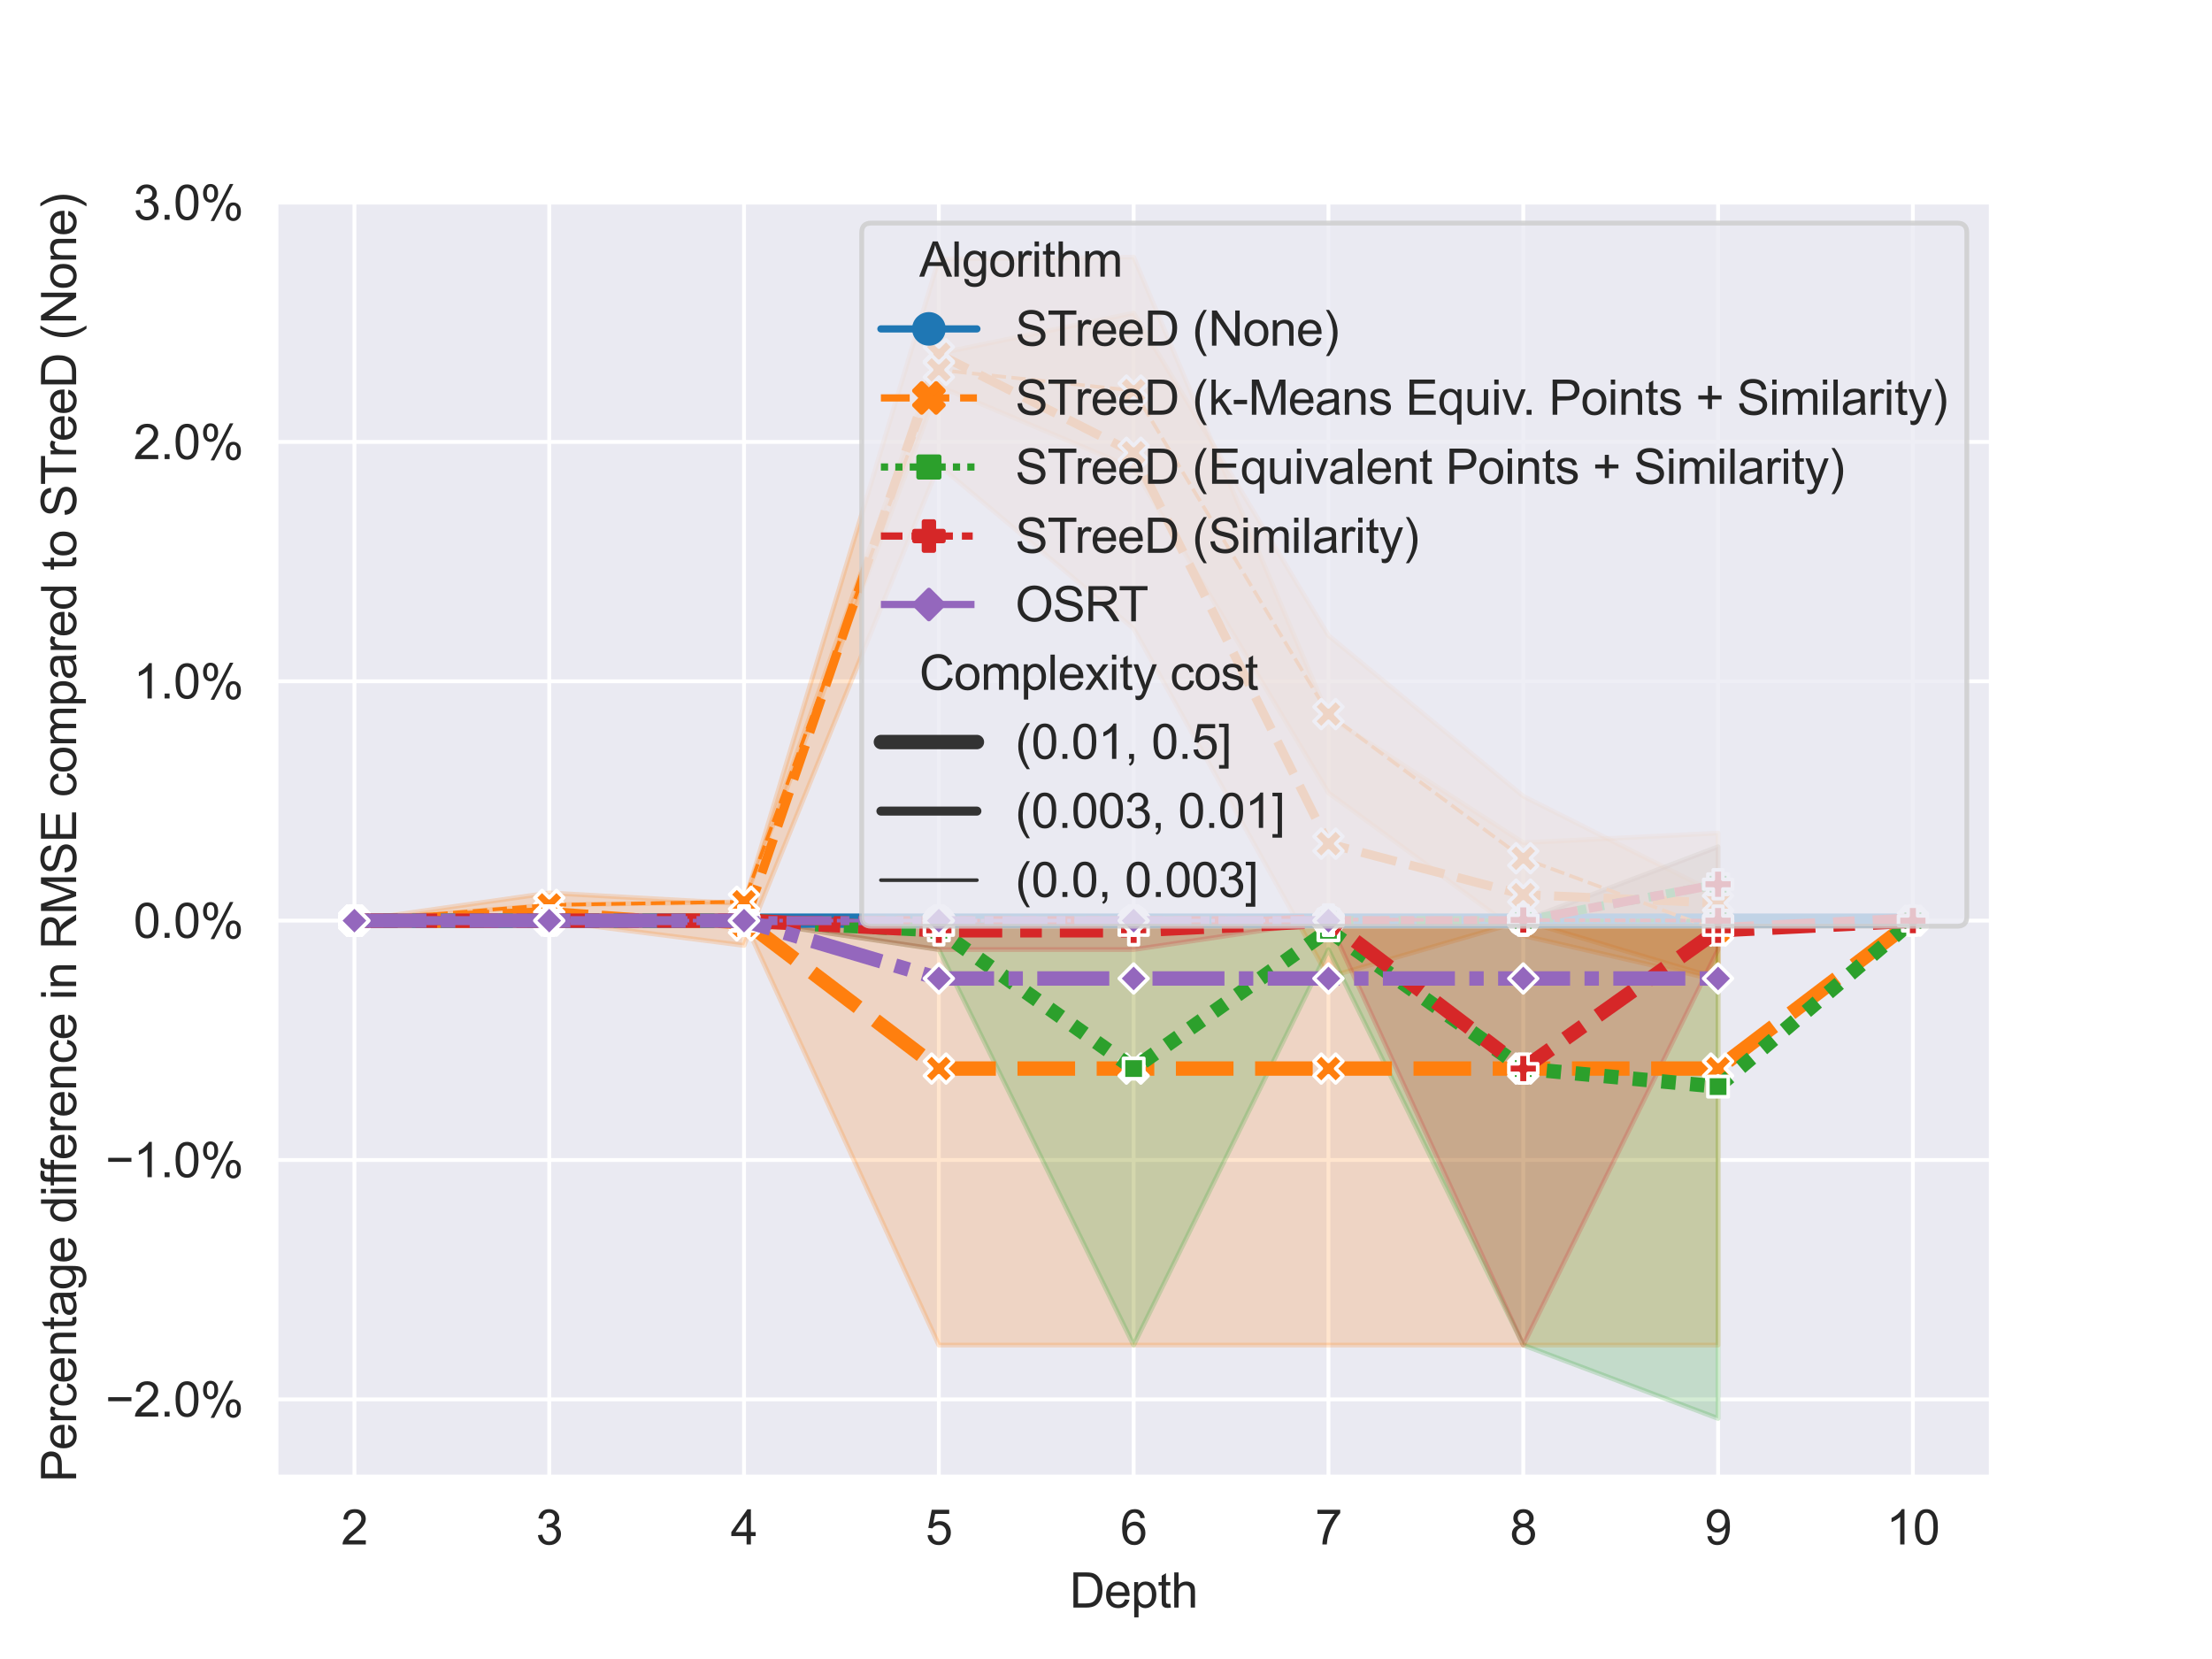<?xml version="1.0" encoding="utf-8" standalone="no"?>
<!DOCTYPE svg PUBLIC "-//W3C//DTD SVG 1.1//EN"
  "http://www.w3.org/Graphics/SVG/1.1/DTD/svg11.dtd">
<svg xmlns:xlink="http://www.w3.org/1999/xlink" width="460.8pt" height="345.6pt" viewBox="0 0 460.8 345.6" xmlns="http://www.w3.org/2000/svg" version="1.1">
 <defs>
  <style type="text/css">*{stroke-linejoin: round; stroke-linecap: butt}</style>
 </defs>
 <g id="figure_1">
  <g id="patch_1">
   <path d="M 0 345.6 
L 460.8 345.6 
L 460.8 0 
L 0 0 
z
" style="fill: #ffffff"/>
  </g>
  <g id="axes_1">
   <g id="patch_2">
    <path d="M 57.6 307.584 
L 414.72 307.584 
L 414.72 41.472 
L 57.6 41.472 
z
" style="fill: #eaeaf2"/>
   </g>
   <g id="matplotlib.axis_1">
    <g id="xtick_1">
     <g id="line2d_1">
      <path d="M 73.833 307.584 
L 73.833 41.472 
" clip-path="url(#p9838a303fd)" style="fill: none; stroke: #ffffff; stroke-width: 0.8; stroke-linecap: round"/>
     </g>
     <g id="text_1">
      <!-- 2 -->
      <g style="fill: #262626" transform="translate(71.052 321.742) scale(0.1 -0.1)">
       <defs>
        <path id="ArialMT-32" d="M 3222 541 
L 3222 0 
L 194 0 
Q 188 203 259 391 
Q 375 700 629 1000 
Q 884 1300 1366 1694 
Q 2113 2306 2375 2664 
Q 2638 3022 2638 3341 
Q 2638 3675 2398 3904 
Q 2159 4134 1775 4134 
Q 1369 4134 1125 3890 
Q 881 3647 878 3216 
L 300 3275 
Q 359 3922 746 4261 
Q 1134 4600 1788 4600 
Q 2447 4600 2831 4234 
Q 3216 3869 3216 3328 
Q 3216 3053 3103 2787 
Q 2991 2522 2730 2228 
Q 2469 1934 1863 1422 
Q 1356 997 1212 845 
Q 1069 694 975 541 
L 3222 541 
z
" transform="scale(0.016)"/>
       </defs>
       <use xlink:href="#ArialMT-32"/>
      </g>
     </g>
    </g>
    <g id="xtick_2">
     <g id="line2d_2">
      <path d="M 114.415 307.584 
L 114.415 41.472 
" clip-path="url(#p9838a303fd)" style="fill: none; stroke: #ffffff; stroke-width: 0.8; stroke-linecap: round"/>
     </g>
     <g id="text_2">
      <!-- 3 -->
      <g style="fill: #262626" transform="translate(111.634 321.742) scale(0.1 -0.1)">
       <defs>
        <path id="ArialMT-33" d="M 269 1209 
L 831 1284 
Q 928 806 1161 595 
Q 1394 384 1728 384 
Q 2125 384 2398 659 
Q 2672 934 2672 1341 
Q 2672 1728 2419 1979 
Q 2166 2231 1775 2231 
Q 1616 2231 1378 2169 
L 1441 2663 
Q 1497 2656 1531 2656 
Q 1891 2656 2178 2843 
Q 2466 3031 2466 3422 
Q 2466 3731 2256 3934 
Q 2047 4138 1716 4138 
Q 1388 4138 1169 3931 
Q 950 3725 888 3313 
L 325 3413 
Q 428 3978 793 4289 
Q 1159 4600 1703 4600 
Q 2078 4600 2393 4439 
Q 2709 4278 2876 4000 
Q 3044 3722 3044 3409 
Q 3044 3113 2884 2869 
Q 2725 2625 2413 2481 
Q 2819 2388 3044 2092 
Q 3269 1797 3269 1353 
Q 3269 753 2831 336 
Q 2394 -81 1725 -81 
Q 1122 -81 723 278 
Q 325 638 269 1209 
z
" transform="scale(0.016)"/>
       </defs>
       <use xlink:href="#ArialMT-33"/>
      </g>
     </g>
    </g>
    <g id="xtick_3">
     <g id="line2d_3">
      <path d="M 154.996 307.584 
L 154.996 41.472 
" clip-path="url(#p9838a303fd)" style="fill: none; stroke: #ffffff; stroke-width: 0.8; stroke-linecap: round"/>
     </g>
     <g id="text_3">
      <!-- 4 -->
      <g style="fill: #262626" transform="translate(152.216 321.742) scale(0.1 -0.1)">
       <defs>
        <path id="ArialMT-34" d="M 2069 0 
L 2069 1097 
L 81 1097 
L 81 1613 
L 2172 4581 
L 2631 4581 
L 2631 1613 
L 3250 1613 
L 3250 1097 
L 2631 1097 
L 2631 0 
L 2069 0 
z
M 2069 1613 
L 2069 3678 
L 634 1613 
L 2069 1613 
z
" transform="scale(0.016)"/>
       </defs>
       <use xlink:href="#ArialMT-34"/>
      </g>
     </g>
    </g>
    <g id="xtick_4">
     <g id="line2d_4">
      <path d="M 195.578 307.584 
L 195.578 41.472 
" clip-path="url(#p9838a303fd)" style="fill: none; stroke: #ffffff; stroke-width: 0.8; stroke-linecap: round"/>
     </g>
     <g id="text_4">
      <!-- 5 -->
      <g style="fill: #262626" transform="translate(192.798 321.742) scale(0.1 -0.1)">
       <defs>
        <path id="ArialMT-35" d="M 266 1200 
L 856 1250 
Q 922 819 1161 601 
Q 1400 384 1738 384 
Q 2144 384 2425 690 
Q 2706 997 2706 1503 
Q 2706 1984 2436 2262 
Q 2166 2541 1728 2541 
Q 1456 2541 1237 2417 
Q 1019 2294 894 2097 
L 366 2166 
L 809 4519 
L 3088 4519 
L 3088 3981 
L 1259 3981 
L 1013 2750 
Q 1425 3038 1878 3038 
Q 2478 3038 2890 2622 
Q 3303 2206 3303 1553 
Q 3303 931 2941 478 
Q 2500 -78 1738 -78 
Q 1113 -78 717 272 
Q 322 622 266 1200 
z
" transform="scale(0.016)"/>
       </defs>
       <use xlink:href="#ArialMT-35"/>
      </g>
     </g>
    </g>
    <g id="xtick_5">
     <g id="line2d_5">
      <path d="M 236.16 307.584 
L 236.16 41.472 
" clip-path="url(#p9838a303fd)" style="fill: none; stroke: #ffffff; stroke-width: 0.8; stroke-linecap: round"/>
     </g>
     <g id="text_5">
      <!-- 6 -->
      <g style="fill: #262626" transform="translate(233.38 321.742) scale(0.1 -0.1)">
       <defs>
        <path id="ArialMT-36" d="M 3184 3459 
L 2625 3416 
Q 2550 3747 2413 3897 
Q 2184 4138 1850 4138 
Q 1581 4138 1378 3988 
Q 1113 3794 959 3422 
Q 806 3050 800 2363 
Q 1003 2672 1297 2822 
Q 1591 2972 1913 2972 
Q 2475 2972 2870 2558 
Q 3266 2144 3266 1488 
Q 3266 1056 3080 686 
Q 2894 316 2569 119 
Q 2244 -78 1831 -78 
Q 1128 -78 684 439 
Q 241 956 241 2144 
Q 241 3472 731 4075 
Q 1159 4600 1884 4600 
Q 2425 4600 2770 4297 
Q 3116 3994 3184 3459 
z
M 888 1484 
Q 888 1194 1011 928 
Q 1134 663 1356 523 
Q 1578 384 1822 384 
Q 2178 384 2434 671 
Q 2691 959 2691 1453 
Q 2691 1928 2437 2201 
Q 2184 2475 1800 2475 
Q 1419 2475 1153 2201 
Q 888 1928 888 1484 
z
" transform="scale(0.016)"/>
       </defs>
       <use xlink:href="#ArialMT-36"/>
      </g>
     </g>
    </g>
    <g id="xtick_6">
     <g id="line2d_6">
      <path d="M 276.742 307.584 
L 276.742 41.472 
" clip-path="url(#p9838a303fd)" style="fill: none; stroke: #ffffff; stroke-width: 0.8; stroke-linecap: round"/>
     </g>
     <g id="text_6">
      <!-- 7 -->
      <g style="fill: #262626" transform="translate(273.961 321.742) scale(0.1 -0.1)">
       <defs>
        <path id="ArialMT-37" d="M 303 3981 
L 303 4522 
L 3269 4522 
L 3269 4084 
Q 2831 3619 2401 2847 
Q 1972 2075 1738 1259 
Q 1569 684 1522 0 
L 944 0 
Q 953 541 1156 1306 
Q 1359 2072 1739 2783 
Q 2119 3494 2547 3981 
L 303 3981 
z
" transform="scale(0.016)"/>
       </defs>
       <use xlink:href="#ArialMT-37"/>
      </g>
     </g>
    </g>
    <g id="xtick_7">
     <g id="line2d_7">
      <path d="M 317.324 307.584 
L 317.324 41.472 
" clip-path="url(#p9838a303fd)" style="fill: none; stroke: #ffffff; stroke-width: 0.8; stroke-linecap: round"/>
     </g>
     <g id="text_7">
      <!-- 8 -->
      <g style="fill: #262626" transform="translate(314.543 321.742) scale(0.1 -0.1)">
       <defs>
        <path id="ArialMT-38" d="M 1131 2484 
Q 781 2613 612 2850 
Q 444 3088 444 3419 
Q 444 3919 803 4259 
Q 1163 4600 1759 4600 
Q 2359 4600 2725 4251 
Q 3091 3903 3091 3403 
Q 3091 3084 2923 2848 
Q 2756 2613 2416 2484 
Q 2838 2347 3058 2040 
Q 3278 1734 3278 1309 
Q 3278 722 2862 322 
Q 2447 -78 1769 -78 
Q 1091 -78 675 323 
Q 259 725 259 1325 
Q 259 1772 486 2073 
Q 713 2375 1131 2484 
z
M 1019 3438 
Q 1019 3113 1228 2906 
Q 1438 2700 1772 2700 
Q 2097 2700 2305 2904 
Q 2513 3109 2513 3406 
Q 2513 3716 2298 3927 
Q 2084 4138 1766 4138 
Q 1444 4138 1231 3931 
Q 1019 3725 1019 3438 
z
M 838 1322 
Q 838 1081 952 856 
Q 1066 631 1291 507 
Q 1516 384 1775 384 
Q 2178 384 2440 643 
Q 2703 903 2703 1303 
Q 2703 1709 2433 1975 
Q 2163 2241 1756 2241 
Q 1359 2241 1098 1978 
Q 838 1716 838 1322 
z
" transform="scale(0.016)"/>
       </defs>
       <use xlink:href="#ArialMT-38"/>
      </g>
     </g>
    </g>
    <g id="xtick_8">
     <g id="line2d_8">
      <path d="M 357.905 307.584 
L 357.905 41.472 
" clip-path="url(#p9838a303fd)" style="fill: none; stroke: #ffffff; stroke-width: 0.8; stroke-linecap: round"/>
     </g>
     <g id="text_8">
      <!-- 9 -->
      <g style="fill: #262626" transform="translate(355.125 321.742) scale(0.1 -0.1)">
       <defs>
        <path id="ArialMT-39" d="M 350 1059 
L 891 1109 
Q 959 728 1153 556 
Q 1347 384 1650 384 
Q 1909 384 2104 503 
Q 2300 622 2425 820 
Q 2550 1019 2634 1356 
Q 2719 1694 2719 2044 
Q 2719 2081 2716 2156 
Q 2547 1888 2255 1720 
Q 1963 1553 1622 1553 
Q 1053 1553 659 1965 
Q 266 2378 266 3053 
Q 266 3750 677 4175 
Q 1088 4600 1706 4600 
Q 2153 4600 2523 4359 
Q 2894 4119 3086 3673 
Q 3278 3228 3278 2384 
Q 3278 1506 3087 986 
Q 2897 466 2520 194 
Q 2144 -78 1638 -78 
Q 1100 -78 759 220 
Q 419 519 350 1059 
z
M 2653 3081 
Q 2653 3566 2395 3850 
Q 2138 4134 1775 4134 
Q 1400 4134 1122 3828 
Q 844 3522 844 3034 
Q 844 2597 1108 2323 
Q 1372 2050 1759 2050 
Q 2150 2050 2401 2323 
Q 2653 2597 2653 3081 
z
" transform="scale(0.016)"/>
       </defs>
       <use xlink:href="#ArialMT-39"/>
      </g>
     </g>
    </g>
    <g id="xtick_9">
     <g id="line2d_9">
      <path d="M 398.487 307.584 
L 398.487 41.472 
" clip-path="url(#p9838a303fd)" style="fill: none; stroke: #ffffff; stroke-width: 0.8; stroke-linecap: round"/>
     </g>
     <g id="text_9">
      <!-- 10 -->
      <g style="fill: #262626" transform="translate(392.926 321.742) scale(0.1 -0.1)">
       <defs>
        <path id="ArialMT-31" d="M 2384 0 
L 1822 0 
L 1822 3584 
Q 1619 3391 1289 3197 
Q 959 3003 697 2906 
L 697 3450 
Q 1169 3672 1522 3987 
Q 1875 4303 2022 4600 
L 2384 4600 
L 2384 0 
z
" transform="scale(0.016)"/>
        <path id="ArialMT-30" d="M 266 2259 
Q 266 3072 433 3567 
Q 600 4063 929 4331 
Q 1259 4600 1759 4600 
Q 2128 4600 2406 4451 
Q 2684 4303 2865 4023 
Q 3047 3744 3150 3342 
Q 3253 2941 3253 2259 
Q 3253 1453 3087 958 
Q 2922 463 2592 192 
Q 2263 -78 1759 -78 
Q 1097 -78 719 397 
Q 266 969 266 2259 
z
M 844 2259 
Q 844 1131 1108 757 
Q 1372 384 1759 384 
Q 2147 384 2411 759 
Q 2675 1134 2675 2259 
Q 2675 3391 2411 3762 
Q 2147 4134 1753 4134 
Q 1366 4134 1134 3806 
Q 844 3388 844 2259 
z
" transform="scale(0.016)"/>
       </defs>
       <use xlink:href="#ArialMT-31"/>
       <use xlink:href="#ArialMT-30" x="55.615"/>
      </g>
     </g>
    </g>
    <g id="text_10">
     <!-- Depth -->
     <g style="fill: #262626" transform="translate(222.819 334.887) scale(0.1 -0.1)">
      <defs>
       <path id="ArialMT-44" d="M 494 0 
L 494 4581 
L 2072 4581 
Q 2606 4581 2888 4516 
Q 3281 4425 3559 4188 
Q 3922 3881 4101 3404 
Q 4281 2928 4281 2316 
Q 4281 1794 4159 1391 
Q 4038 988 3847 723 
Q 3656 459 3429 307 
Q 3203 156 2883 78 
Q 2563 0 2147 0 
L 494 0 
z
M 1100 541 
L 2078 541 
Q 2531 541 2789 625 
Q 3047 709 3200 863 
Q 3416 1078 3536 1442 
Q 3656 1806 3656 2325 
Q 3656 3044 3420 3430 
Q 3184 3816 2847 3947 
Q 2603 4041 2063 4041 
L 1100 4041 
L 1100 541 
z
" transform="scale(0.016)"/>
       <path id="ArialMT-65" d="M 2694 1069 
L 3275 997 
Q 3138 488 2766 206 
Q 2394 -75 1816 -75 
Q 1088 -75 661 373 
Q 234 822 234 1631 
Q 234 2469 665 2931 
Q 1097 3394 1784 3394 
Q 2450 3394 2872 2941 
Q 3294 2488 3294 1666 
Q 3294 1616 3291 1516 
L 816 1516 
Q 847 969 1125 678 
Q 1403 388 1819 388 
Q 2128 388 2347 550 
Q 2566 713 2694 1069 
z
M 847 1978 
L 2700 1978 
Q 2663 2397 2488 2606 
Q 2219 2931 1791 2931 
Q 1403 2931 1139 2672 
Q 875 2413 847 1978 
z
" transform="scale(0.016)"/>
       <path id="ArialMT-70" d="M 422 -1272 
L 422 3319 
L 934 3319 
L 934 2888 
Q 1116 3141 1344 3267 
Q 1572 3394 1897 3394 
Q 2322 3394 2647 3175 
Q 2972 2956 3137 2557 
Q 3303 2159 3303 1684 
Q 3303 1175 3120 767 
Q 2938 359 2589 142 
Q 2241 -75 1856 -75 
Q 1575 -75 1351 44 
Q 1128 163 984 344 
L 984 -1272 
L 422 -1272 
z
M 931 1641 
Q 931 1000 1190 694 
Q 1450 388 1819 388 
Q 2194 388 2461 705 
Q 2728 1022 2728 1688 
Q 2728 2322 2467 2637 
Q 2206 2953 1844 2953 
Q 1484 2953 1207 2617 
Q 931 2281 931 1641 
z
" transform="scale(0.016)"/>
       <path id="ArialMT-74" d="M 1650 503 
L 1731 6 
Q 1494 -44 1306 -44 
Q 1000 -44 831 53 
Q 663 150 594 308 
Q 525 466 525 972 
L 525 2881 
L 113 2881 
L 113 3319 
L 525 3319 
L 525 4141 
L 1084 4478 
L 1084 3319 
L 1650 3319 
L 1650 2881 
L 1084 2881 
L 1084 941 
Q 1084 700 1114 631 
Q 1144 563 1211 522 
Q 1278 481 1403 481 
Q 1497 481 1650 503 
z
" transform="scale(0.016)"/>
       <path id="ArialMT-68" d="M 422 0 
L 422 4581 
L 984 4581 
L 984 2938 
Q 1378 3394 1978 3394 
Q 2347 3394 2619 3248 
Q 2891 3103 3008 2847 
Q 3125 2591 3125 2103 
L 3125 0 
L 2563 0 
L 2563 2103 
Q 2563 2525 2380 2717 
Q 2197 2909 1863 2909 
Q 1613 2909 1392 2779 
Q 1172 2650 1078 2428 
Q 984 2206 984 1816 
L 984 0 
L 422 0 
z
" transform="scale(0.016)"/>
      </defs>
      <use xlink:href="#ArialMT-44"/>
      <use xlink:href="#ArialMT-65" x="72.217"/>
      <use xlink:href="#ArialMT-70" x="127.832"/>
      <use xlink:href="#ArialMT-74" x="183.447"/>
      <use xlink:href="#ArialMT-68" x="211.23"/>
     </g>
    </g>
   </g>
   <g id="matplotlib.axis_2">
    <g id="ytick_1">
     <g id="line2d_10">
      <path d="M 57.6 291.515 
L 414.72 291.515 
" clip-path="url(#p9838a303fd)" style="fill: none; stroke: #ffffff; stroke-width: 0.8; stroke-linecap: round"/>
     </g>
     <g id="text_11">
      <!-- −2.0% -->
      <g style="fill: #262626" transform="translate(21.967 295.094) scale(0.1 -0.1)">
       <defs>
        <path id="ArialMT-2212" d="M 3381 1997 
L 356 1997 
L 356 2522 
L 3381 2522 
L 3381 1997 
z
" transform="scale(0.016)"/>
        <path id="ArialMT-2e" d="M 581 0 
L 581 641 
L 1222 641 
L 1222 0 
L 581 0 
z
" transform="scale(0.016)"/>
        <path id="ArialMT-25" d="M 372 3481 
Q 372 3972 619 4315 
Q 866 4659 1334 4659 
Q 1766 4659 2048 4351 
Q 2331 4044 2331 3447 
Q 2331 2866 2045 2552 
Q 1759 2238 1341 2238 
Q 925 2238 648 2547 
Q 372 2856 372 3481 
z
M 1350 4272 
Q 1141 4272 1002 4090 
Q 863 3909 863 3425 
Q 863 2984 1003 2804 
Q 1144 2625 1350 2625 
Q 1563 2625 1702 2806 
Q 1841 2988 1841 3469 
Q 1841 3913 1700 4092 
Q 1559 4272 1350 4272 
z
M 1353 -169 
L 3859 4659 
L 4316 4659 
L 1819 -169 
L 1353 -169 
z
M 3334 1075 
Q 3334 1569 3581 1911 
Q 3828 2253 4300 2253 
Q 4731 2253 5014 1945 
Q 5297 1638 5297 1041 
Q 5297 459 5011 145 
Q 4725 -169 4303 -169 
Q 3888 -169 3611 142 
Q 3334 453 3334 1075 
z
M 4316 1866 
Q 4103 1866 3964 1684 
Q 3825 1503 3825 1019 
Q 3825 581 3965 400 
Q 4106 219 4313 219 
Q 4528 219 4667 400 
Q 4806 581 4806 1063 
Q 4806 1506 4665 1686 
Q 4525 1866 4316 1866 
z
" transform="scale(0.016)"/>
       </defs>
       <use xlink:href="#ArialMT-2212"/>
       <use xlink:href="#ArialMT-32" x="58.398"/>
       <use xlink:href="#ArialMT-2e" x="114.014"/>
       <use xlink:href="#ArialMT-30" x="141.797"/>
       <use xlink:href="#ArialMT-25" x="197.412"/>
      </g>
     </g>
    </g>
    <g id="ytick_2">
     <g id="line2d_11">
      <path d="M 57.6 241.652 
L 414.72 241.652 
" clip-path="url(#p9838a303fd)" style="fill: none; stroke: #ffffff; stroke-width: 0.8; stroke-linecap: round"/>
     </g>
     <g id="text_12">
      <!-- −1.0% -->
      <g style="fill: #262626" transform="translate(21.967 245.23) scale(0.1 -0.1)">
       <use xlink:href="#ArialMT-2212"/>
       <use xlink:href="#ArialMT-31" x="58.398"/>
       <use xlink:href="#ArialMT-2e" x="114.014"/>
       <use xlink:href="#ArialMT-30" x="141.797"/>
       <use xlink:href="#ArialMT-25" x="197.412"/>
      </g>
     </g>
    </g>
    <g id="ytick_3">
     <g id="line2d_12">
      <path d="M 57.6 191.788 
L 414.72 191.788 
" clip-path="url(#p9838a303fd)" style="fill: none; stroke: #ffffff; stroke-width: 0.8; stroke-linecap: round"/>
     </g>
     <g id="text_13">
      <!-- 0.0% -->
      <g style="fill: #262626" transform="translate(27.808 195.367) scale(0.1 -0.1)">
       <use xlink:href="#ArialMT-30"/>
       <use xlink:href="#ArialMT-2e" x="55.615"/>
       <use xlink:href="#ArialMT-30" x="83.398"/>
       <use xlink:href="#ArialMT-25" x="139.014"/>
      </g>
     </g>
    </g>
    <g id="ytick_4">
     <g id="line2d_13">
      <path d="M 57.6 141.925 
L 414.72 141.925 
" clip-path="url(#p9838a303fd)" style="fill: none; stroke: #ffffff; stroke-width: 0.8; stroke-linecap: round"/>
     </g>
     <g id="text_14">
      <!-- 1.0% -->
      <g style="fill: #262626" transform="translate(27.808 145.504) scale(0.1 -0.1)">
       <use xlink:href="#ArialMT-31"/>
       <use xlink:href="#ArialMT-2e" x="55.615"/>
       <use xlink:href="#ArialMT-30" x="83.398"/>
       <use xlink:href="#ArialMT-25" x="139.014"/>
      </g>
     </g>
    </g>
    <g id="ytick_5">
     <g id="line2d_14">
      <path d="M 57.6 92.062 
L 414.72 92.062 
" clip-path="url(#p9838a303fd)" style="fill: none; stroke: #ffffff; stroke-width: 0.8; stroke-linecap: round"/>
     </g>
     <g id="text_15">
      <!-- 2.0% -->
      <g style="fill: #262626" transform="translate(27.808 95.64) scale(0.1 -0.1)">
       <use xlink:href="#ArialMT-32"/>
       <use xlink:href="#ArialMT-2e" x="55.615"/>
       <use xlink:href="#ArialMT-30" x="83.398"/>
       <use xlink:href="#ArialMT-25" x="139.014"/>
      </g>
     </g>
    </g>
    <g id="ytick_6">
     <g id="line2d_15">
      <path d="M 57.6 42.198 
L 414.72 42.198 
" clip-path="url(#p9838a303fd)" style="fill: none; stroke: #ffffff; stroke-width: 0.8; stroke-linecap: round"/>
     </g>
     <g id="text_16">
      <!-- 3.0% -->
      <g style="fill: #262626" transform="translate(27.808 45.777) scale(0.1 -0.1)">
       <use xlink:href="#ArialMT-33"/>
       <use xlink:href="#ArialMT-2e" x="55.615"/>
       <use xlink:href="#ArialMT-30" x="83.398"/>
       <use xlink:href="#ArialMT-25" x="139.014"/>
      </g>
     </g>
    </g>
    <g id="text_17">
     <!-- Percentage difference in RMSE compared to STreeD (None) -->
     <g style="fill: #262626" transform="translate(15.863 308.751) rotate(-90) scale(0.1 -0.1)">
      <defs>
       <path id="ArialMT-50" d="M 494 0 
L 494 4581 
L 2222 4581 
Q 2678 4581 2919 4538 
Q 3256 4481 3484 4323 
Q 3713 4166 3852 3881 
Q 3991 3597 3991 3256 
Q 3991 2672 3619 2267 
Q 3247 1863 2275 1863 
L 1100 1863 
L 1100 0 
L 494 0 
z
M 1100 2403 
L 2284 2403 
Q 2872 2403 3119 2622 
Q 3366 2841 3366 3238 
Q 3366 3525 3220 3729 
Q 3075 3934 2838 4000 
Q 2684 4041 2272 4041 
L 1100 4041 
L 1100 2403 
z
" transform="scale(0.016)"/>
       <path id="ArialMT-72" d="M 416 0 
L 416 3319 
L 922 3319 
L 922 2816 
Q 1116 3169 1280 3281 
Q 1444 3394 1641 3394 
Q 1925 3394 2219 3213 
L 2025 2691 
Q 1819 2813 1613 2813 
Q 1428 2813 1281 2702 
Q 1134 2591 1072 2394 
Q 978 2094 978 1738 
L 978 0 
L 416 0 
z
" transform="scale(0.016)"/>
       <path id="ArialMT-63" d="M 2588 1216 
L 3141 1144 
Q 3050 572 2676 248 
Q 2303 -75 1759 -75 
Q 1078 -75 664 370 
Q 250 816 250 1647 
Q 250 2184 428 2587 
Q 606 2991 970 3192 
Q 1334 3394 1763 3394 
Q 2303 3394 2647 3120 
Q 2991 2847 3088 2344 
L 2541 2259 
Q 2463 2594 2264 2762 
Q 2066 2931 1784 2931 
Q 1359 2931 1093 2626 
Q 828 2322 828 1663 
Q 828 994 1084 691 
Q 1341 388 1753 388 
Q 2084 388 2306 591 
Q 2528 794 2588 1216 
z
" transform="scale(0.016)"/>
       <path id="ArialMT-6e" d="M 422 0 
L 422 3319 
L 928 3319 
L 928 2847 
Q 1294 3394 1984 3394 
Q 2284 3394 2536 3286 
Q 2788 3178 2913 3003 
Q 3038 2828 3088 2588 
Q 3119 2431 3119 2041 
L 3119 0 
L 2556 0 
L 2556 2019 
Q 2556 2363 2490 2533 
Q 2425 2703 2258 2804 
Q 2091 2906 1866 2906 
Q 1506 2906 1245 2678 
Q 984 2450 984 1813 
L 984 0 
L 422 0 
z
" transform="scale(0.016)"/>
       <path id="ArialMT-61" d="M 2588 409 
Q 2275 144 1986 34 
Q 1697 -75 1366 -75 
Q 819 -75 525 192 
Q 231 459 231 875 
Q 231 1119 342 1320 
Q 453 1522 633 1644 
Q 813 1766 1038 1828 
Q 1203 1872 1538 1913 
Q 2219 1994 2541 2106 
Q 2544 2222 2544 2253 
Q 2544 2597 2384 2738 
Q 2169 2928 1744 2928 
Q 1347 2928 1158 2789 
Q 969 2650 878 2297 
L 328 2372 
Q 403 2725 575 2942 
Q 747 3159 1072 3276 
Q 1397 3394 1825 3394 
Q 2250 3394 2515 3294 
Q 2781 3194 2906 3042 
Q 3031 2891 3081 2659 
Q 3109 2516 3109 2141 
L 3109 1391 
Q 3109 606 3145 398 
Q 3181 191 3288 0 
L 2700 0 
Q 2613 175 2588 409 
z
M 2541 1666 
Q 2234 1541 1622 1453 
Q 1275 1403 1131 1340 
Q 988 1278 909 1158 
Q 831 1038 831 891 
Q 831 666 1001 516 
Q 1172 366 1500 366 
Q 1825 366 2078 508 
Q 2331 650 2450 897 
Q 2541 1088 2541 1459 
L 2541 1666 
z
" transform="scale(0.016)"/>
       <path id="ArialMT-67" d="M 319 -275 
L 866 -356 
Q 900 -609 1056 -725 
Q 1266 -881 1628 -881 
Q 2019 -881 2231 -725 
Q 2444 -569 2519 -288 
Q 2563 -116 2559 434 
Q 2191 0 1641 0 
Q 956 0 581 494 
Q 206 988 206 1678 
Q 206 2153 378 2554 
Q 550 2956 876 3175 
Q 1203 3394 1644 3394 
Q 2231 3394 2613 2919 
L 2613 3319 
L 3131 3319 
L 3131 450 
Q 3131 -325 2973 -648 
Q 2816 -972 2473 -1159 
Q 2131 -1347 1631 -1347 
Q 1038 -1347 672 -1080 
Q 306 -813 319 -275 
z
M 784 1719 
Q 784 1066 1043 766 
Q 1303 466 1694 466 
Q 2081 466 2343 764 
Q 2606 1063 2606 1700 
Q 2606 2309 2336 2618 
Q 2066 2928 1684 2928 
Q 1309 2928 1046 2623 
Q 784 2319 784 1719 
z
" transform="scale(0.016)"/>
       <path id="ArialMT-20" transform="scale(0.016)"/>
       <path id="ArialMT-64" d="M 2575 0 
L 2575 419 
Q 2259 -75 1647 -75 
Q 1250 -75 917 144 
Q 584 363 401 755 
Q 219 1147 219 1656 
Q 219 2153 384 2558 
Q 550 2963 881 3178 
Q 1213 3394 1622 3394 
Q 1922 3394 2156 3267 
Q 2391 3141 2538 2938 
L 2538 4581 
L 3097 4581 
L 3097 0 
L 2575 0 
z
M 797 1656 
Q 797 1019 1065 703 
Q 1334 388 1700 388 
Q 2069 388 2326 689 
Q 2584 991 2584 1609 
Q 2584 2291 2321 2609 
Q 2059 2928 1675 2928 
Q 1300 2928 1048 2622 
Q 797 2316 797 1656 
z
" transform="scale(0.016)"/>
       <path id="ArialMT-69" d="M 425 3934 
L 425 4581 
L 988 4581 
L 988 3934 
L 425 3934 
z
M 425 0 
L 425 3319 
L 988 3319 
L 988 0 
L 425 0 
z
" transform="scale(0.016)"/>
       <path id="ArialMT-66" d="M 556 0 
L 556 2881 
L 59 2881 
L 59 3319 
L 556 3319 
L 556 3672 
Q 556 4006 616 4169 
Q 697 4388 901 4523 
Q 1106 4659 1475 4659 
Q 1713 4659 2000 4603 
L 1916 4113 
Q 1741 4144 1584 4144 
Q 1328 4144 1222 4034 
Q 1116 3925 1116 3625 
L 1116 3319 
L 1763 3319 
L 1763 2881 
L 1116 2881 
L 1116 0 
L 556 0 
z
" transform="scale(0.016)"/>
       <path id="ArialMT-52" d="M 503 0 
L 503 4581 
L 2534 4581 
Q 3147 4581 3465 4457 
Q 3784 4334 3975 4021 
Q 4166 3709 4166 3331 
Q 4166 2844 3850 2509 
Q 3534 2175 2875 2084 
Q 3116 1969 3241 1856 
Q 3506 1613 3744 1247 
L 4541 0 
L 3778 0 
L 3172 953 
Q 2906 1366 2734 1584 
Q 2563 1803 2427 1890 
Q 2291 1978 2150 2013 
Q 2047 2034 1813 2034 
L 1109 2034 
L 1109 0 
L 503 0 
z
M 1109 2559 
L 2413 2559 
Q 2828 2559 3062 2645 
Q 3297 2731 3419 2920 
Q 3541 3109 3541 3331 
Q 3541 3656 3305 3865 
Q 3069 4075 2559 4075 
L 1109 4075 
L 1109 2559 
z
" transform="scale(0.016)"/>
       <path id="ArialMT-4d" d="M 475 0 
L 475 4581 
L 1388 4581 
L 2472 1338 
Q 2622 884 2691 659 
Q 2769 909 2934 1394 
L 4031 4581 
L 4847 4581 
L 4847 0 
L 4263 0 
L 4263 3834 
L 2931 0 
L 2384 0 
L 1059 3900 
L 1059 0 
L 475 0 
z
" transform="scale(0.016)"/>
       <path id="ArialMT-53" d="M 288 1472 
L 859 1522 
Q 900 1178 1048 958 
Q 1197 738 1509 602 
Q 1822 466 2213 466 
Q 2559 466 2825 569 
Q 3091 672 3220 851 
Q 3350 1031 3350 1244 
Q 3350 1459 3225 1620 
Q 3100 1781 2813 1891 
Q 2628 1963 1997 2114 
Q 1366 2266 1113 2400 
Q 784 2572 623 2826 
Q 463 3081 463 3397 
Q 463 3744 659 4045 
Q 856 4347 1234 4503 
Q 1613 4659 2075 4659 
Q 2584 4659 2973 4495 
Q 3363 4331 3572 4012 
Q 3781 3694 3797 3291 
L 3216 3247 
Q 3169 3681 2898 3903 
Q 2628 4125 2100 4125 
Q 1550 4125 1298 3923 
Q 1047 3722 1047 3438 
Q 1047 3191 1225 3031 
Q 1400 2872 2139 2705 
Q 2878 2538 3153 2413 
Q 3553 2228 3743 1945 
Q 3934 1663 3934 1294 
Q 3934 928 3725 604 
Q 3516 281 3123 101 
Q 2731 -78 2241 -78 
Q 1619 -78 1198 103 
Q 778 284 539 648 
Q 300 1013 288 1472 
z
" transform="scale(0.016)"/>
       <path id="ArialMT-45" d="M 506 0 
L 506 4581 
L 3819 4581 
L 3819 4041 
L 1113 4041 
L 1113 2638 
L 3647 2638 
L 3647 2100 
L 1113 2100 
L 1113 541 
L 3925 541 
L 3925 0 
L 506 0 
z
" transform="scale(0.016)"/>
       <path id="ArialMT-6f" d="M 213 1659 
Q 213 2581 725 3025 
Q 1153 3394 1769 3394 
Q 2453 3394 2887 2945 
Q 3322 2497 3322 1706 
Q 3322 1066 3130 698 
Q 2938 331 2570 128 
Q 2203 -75 1769 -75 
Q 1072 -75 642 372 
Q 213 819 213 1659 
z
M 791 1659 
Q 791 1022 1069 705 
Q 1347 388 1769 388 
Q 2188 388 2466 706 
Q 2744 1025 2744 1678 
Q 2744 2294 2464 2611 
Q 2184 2928 1769 2928 
Q 1347 2928 1069 2612 
Q 791 2297 791 1659 
z
" transform="scale(0.016)"/>
       <path id="ArialMT-6d" d="M 422 0 
L 422 3319 
L 925 3319 
L 925 2853 
Q 1081 3097 1340 3245 
Q 1600 3394 1931 3394 
Q 2300 3394 2536 3241 
Q 2772 3088 2869 2813 
Q 3263 3394 3894 3394 
Q 4388 3394 4653 3120 
Q 4919 2847 4919 2278 
L 4919 0 
L 4359 0 
L 4359 2091 
Q 4359 2428 4304 2576 
Q 4250 2725 4106 2815 
Q 3963 2906 3769 2906 
Q 3419 2906 3187 2673 
Q 2956 2441 2956 1928 
L 2956 0 
L 2394 0 
L 2394 2156 
Q 2394 2531 2256 2718 
Q 2119 2906 1806 2906 
Q 1569 2906 1367 2781 
Q 1166 2656 1075 2415 
Q 984 2175 984 1722 
L 984 0 
L 422 0 
z
" transform="scale(0.016)"/>
       <path id="ArialMT-54" d="M 1659 0 
L 1659 4041 
L 150 4041 
L 150 4581 
L 3781 4581 
L 3781 4041 
L 2266 4041 
L 2266 0 
L 1659 0 
z
" transform="scale(0.016)"/>
       <path id="ArialMT-28" d="M 1497 -1347 
Q 1031 -759 709 28 
Q 388 816 388 1659 
Q 388 2403 628 3084 
Q 909 3875 1497 4659 
L 1900 4659 
Q 1522 4009 1400 3731 
Q 1209 3300 1100 2831 
Q 966 2247 966 1656 
Q 966 153 1900 -1347 
L 1497 -1347 
z
" transform="scale(0.016)"/>
       <path id="ArialMT-4e" d="M 488 0 
L 488 4581 
L 1109 4581 
L 3516 984 
L 3516 4581 
L 4097 4581 
L 4097 0 
L 3475 0 
L 1069 3600 
L 1069 0 
L 488 0 
z
" transform="scale(0.016)"/>
       <path id="ArialMT-29" d="M 791 -1347 
L 388 -1347 
Q 1322 153 1322 1656 
Q 1322 2244 1188 2822 
Q 1081 3291 891 3722 
Q 769 4003 388 4659 
L 791 4659 
Q 1378 3875 1659 3084 
Q 1900 2403 1900 1659 
Q 1900 816 1576 28 
Q 1253 -759 791 -1347 
z
" transform="scale(0.016)"/>
      </defs>
      <use xlink:href="#ArialMT-50"/>
      <use xlink:href="#ArialMT-65" x="66.699"/>
      <use xlink:href="#ArialMT-72" x="122.314"/>
      <use xlink:href="#ArialMT-63" x="155.615"/>
      <use xlink:href="#ArialMT-65" x="205.615"/>
      <use xlink:href="#ArialMT-6e" x="261.23"/>
      <use xlink:href="#ArialMT-74" x="316.846"/>
      <use xlink:href="#ArialMT-61" x="344.629"/>
      <use xlink:href="#ArialMT-67" x="400.244"/>
      <use xlink:href="#ArialMT-65" x="455.859"/>
      <use xlink:href="#ArialMT-20" x="511.475"/>
      <use xlink:href="#ArialMT-64" x="539.258"/>
      <use xlink:href="#ArialMT-69" x="594.873"/>
      <use xlink:href="#ArialMT-66" x="617.09"/>
      <use xlink:href="#ArialMT-66" x="643.123"/>
      <use xlink:href="#ArialMT-65" x="670.906"/>
      <use xlink:href="#ArialMT-72" x="726.521"/>
      <use xlink:href="#ArialMT-65" x="759.822"/>
      <use xlink:href="#ArialMT-6e" x="815.438"/>
      <use xlink:href="#ArialMT-63" x="871.053"/>
      <use xlink:href="#ArialMT-65" x="921.053"/>
      <use xlink:href="#ArialMT-20" x="976.668"/>
      <use xlink:href="#ArialMT-69" x="1004.451"/>
      <use xlink:href="#ArialMT-6e" x="1026.668"/>
      <use xlink:href="#ArialMT-20" x="1082.283"/>
      <use xlink:href="#ArialMT-52" x="1110.066"/>
      <use xlink:href="#ArialMT-4d" x="1182.283"/>
      <use xlink:href="#ArialMT-53" x="1265.584"/>
      <use xlink:href="#ArialMT-45" x="1332.283"/>
      <use xlink:href="#ArialMT-20" x="1398.982"/>
      <use xlink:href="#ArialMT-63" x="1426.766"/>
      <use xlink:href="#ArialMT-6f" x="1476.766"/>
      <use xlink:href="#ArialMT-6d" x="1532.381"/>
      <use xlink:href="#ArialMT-70" x="1615.682"/>
      <use xlink:href="#ArialMT-61" x="1671.297"/>
      <use xlink:href="#ArialMT-72" x="1726.912"/>
      <use xlink:href="#ArialMT-65" x="1760.213"/>
      <use xlink:href="#ArialMT-64" x="1815.828"/>
      <use xlink:href="#ArialMT-20" x="1871.443"/>
      <use xlink:href="#ArialMT-74" x="1899.227"/>
      <use xlink:href="#ArialMT-6f" x="1927.01"/>
      <use xlink:href="#ArialMT-20" x="1982.625"/>
      <use xlink:href="#ArialMT-53" x="2010.408"/>
      <use xlink:href="#ArialMT-54" x="2077.107"/>
      <use xlink:href="#ArialMT-72" x="2134.441"/>
      <use xlink:href="#ArialMT-65" x="2167.742"/>
      <use xlink:href="#ArialMT-65" x="2223.357"/>
      <use xlink:href="#ArialMT-44" x="2278.973"/>
      <use xlink:href="#ArialMT-20" x="2351.189"/>
      <use xlink:href="#ArialMT-28" x="2378.973"/>
      <use xlink:href="#ArialMT-4e" x="2412.273"/>
      <use xlink:href="#ArialMT-6f" x="2484.49"/>
      <use xlink:href="#ArialMT-6e" x="2540.105"/>
      <use xlink:href="#ArialMT-65" x="2595.721"/>
      <use xlink:href="#ArialMT-29" x="2651.336"/>
     </g>
    </g>
   </g>
   <g id="PolyCollection_1">
    <defs>
     <path id="ma0244cd044" d="M 73.833 -153.812 
L 73.833 -153.812 
L 114.415 -153.812 
L 154.996 -153.812 
L 195.578 -153.812 
L 236.16 -153.812 
L 276.742 -153.812 
L 317.324 -153.812 
L 357.905 -153.812 
L 357.905 -153.812 
L 357.905 -153.812 
L 317.324 -153.812 
L 276.742 -153.812 
L 236.16 -153.812 
L 195.578 -153.812 
L 154.996 -153.812 
L 114.415 -153.812 
L 73.833 -153.812 
z
" style="stroke: #1f77b4; stroke-opacity: 0.2"/>
    </defs>
    <g clip-path="url(#p9838a303fd)">
     <use xlink:href="#ma0244cd044" x="0" y="345.6" style="fill: #1f77b4; fill-opacity: 0.2; stroke: #1f77b4; stroke-opacity: 0.2"/>
    </g>
   </g>
   <g id="PolyCollection_2">
    <g clip-path="url(#p9838a303fd)">
     <use xlink:href="#ma0244cd044" x="0" y="345.6" style="fill: #1f77b4; fill-opacity: 0.2; stroke: #1f77b4; stroke-opacity: 0.2"/>
    </g>
   </g>
   <g id="PolyCollection_3">
    <g clip-path="url(#p9838a303fd)">
     <use xlink:href="#ma0244cd044" x="0" y="345.6" style="fill: #1f77b4; fill-opacity: 0.2; stroke: #1f77b4; stroke-opacity: 0.2"/>
    </g>
   </g>
   <g id="PolyCollection_4">
    <defs>
     <path id="ma0e5efe253" d="M 73.833 -153.812 
L 73.833 -153.812 
L 114.415 -153.812 
L 154.996 -153.812 
L 195.578 -65.387 
L 236.16 -65.387 
L 276.742 -65.387 
L 317.324 -65.387 
L 357.905 -65.387 
L 357.905 -153.812 
L 357.905 -153.812 
L 317.324 -153.812 
L 276.742 -153.812 
L 236.16 -153.812 
L 195.578 -153.812 
L 154.996 -153.812 
L 114.415 -153.812 
L 73.833 -153.812 
z
" style="stroke: #ff7f0e; stroke-opacity: 0.2"/>
    </defs>
    <g clip-path="url(#p9838a303fd)">
     <use xlink:href="#ma0e5efe253" x="0" y="345.6" style="fill: #ff7f0e; fill-opacity: 0.2; stroke: #ff7f0e; stroke-opacity: 0.2"/>
    </g>
   </g>
   <g id="PolyCollection_5">
    <defs>
     <path id="m913a3d2e45" d="M 73.833 -153.812 
L 73.833 -153.812 
L 114.415 -153.812 
L 154.996 -148.644 
L 195.578 -248.698 
L 236.16 -214.656 
L 276.742 -142.087 
L 317.324 -153.812 
L 357.905 -141.77 
L 357.905 -172.052 
L 357.905 -172.052 
L 317.324 -170.055 
L 276.742 -196.342 
L 236.16 -292.032 
L 195.578 -291.625 
L 154.996 -157.336 
L 114.415 -159.586 
L 73.833 -153.812 
z
" style="stroke: #ff7f0e; stroke-opacity: 0.2"/>
    </defs>
    <g clip-path="url(#p9838a303fd)">
     <use xlink:href="#m913a3d2e45" x="0" y="345.6" style="fill: #ff7f0e; fill-opacity: 0.2; stroke: #ff7f0e; stroke-opacity: 0.2"/>
    </g>
   </g>
   <g id="PolyCollection_6">
    <defs>
     <path id="m3b0f7e4358" d="M 73.833 -153.812 
L 73.833 -153.812 
L 114.415 -157.085 
L 154.996 -157.738 
L 195.578 -265.142 
L 236.16 -248.062 
L 276.742 -180.453 
L 317.324 -150.688 
L 357.905 -141.377 
L 357.905 -159.316 
L 357.905 -159.316 
L 317.324 -179.74 
L 276.742 -213.213 
L 236.16 -280.389 
L 195.578 -271.965 
L 154.996 -157.745 
L 114.415 -157.085 
L 73.833 -153.812 
z
" style="stroke: #ff7f0e; stroke-opacity: 0.2"/>
    </defs>
    <g clip-path="url(#p9838a303fd)">
     <use xlink:href="#m3b0f7e4358" x="0" y="345.6" style="fill: #ff7f0e; fill-opacity: 0.2; stroke: #ff7f0e; stroke-opacity: 0.2"/>
    </g>
   </g>
   <g id="PolyCollection_7">
    <defs>
     <path id="me8143c659a" d="M 73.833 -153.812 
L 73.833 -153.812 
L 114.415 -153.812 
L 154.996 -153.812 
L 195.578 -147.788 
L 236.16 -65.387 
L 276.742 -147.788 
L 317.324 -65.387 
L 357.905 -50.112 
L 357.905 -153.812 
L 357.905 -153.812 
L 317.324 -153.812 
L 276.742 -153.812 
L 236.16 -153.812 
L 195.578 -153.812 
L 154.996 -153.812 
L 114.415 -153.812 
L 73.833 -153.812 
z
" style="stroke: #2ca02c; stroke-opacity: 0.2"/>
    </defs>
    <g clip-path="url(#p9838a303fd)">
     <use xlink:href="#me8143c659a" x="0" y="345.6" style="fill: #2ca02c; fill-opacity: 0.2; stroke: #2ca02c; stroke-opacity: 0.2"/>
    </g>
   </g>
   <g id="PolyCollection_8">
    <defs>
     <path id="m1002616478" d="M 73.833 -153.812 
L 73.833 -153.812 
L 114.415 -153.812 
L 154.996 -153.812 
L 195.578 -153.812 
L 236.16 -153.812 
L 276.742 -153.812 
L 317.324 -153.812 
L 357.905 -153.812 
L 357.905 -169.202 
L 357.905 -169.202 
L 317.324 -153.812 
L 276.742 -153.812 
L 236.16 -153.812 
L 195.578 -153.812 
L 154.996 -153.812 
L 114.415 -153.812 
L 73.833 -153.812 
z
" style="stroke: #2ca02c; stroke-opacity: 0.2"/>
    </defs>
    <g clip-path="url(#p9838a303fd)">
     <use xlink:href="#m1002616478" x="0" y="345.6" style="fill: #2ca02c; fill-opacity: 0.2; stroke: #2ca02c; stroke-opacity: 0.2"/>
    </g>
   </g>
   <g id="PolyCollection_9">
    <defs>
     <path id="mbe7607a4c2" d="M 73.833 -153.812 
L 73.833 -153.812 
L 114.415 -153.812 
L 154.996 -153.812 
L 195.578 -153.812 
L 236.16 -153.812 
L 276.742 -153.776 
L 317.324 -153.812 
L 317.324 -153.911 
L 317.324 -153.911 
L 276.742 -154.538 
L 236.16 -153.812 
L 195.578 -153.812 
L 154.996 -153.812 
L 114.415 -153.812 
L 73.833 -153.812 
z
" style="stroke: #2ca02c; stroke-opacity: 0.2"/>
    </defs>
    <g clip-path="url(#p9838a303fd)">
     <use xlink:href="#mbe7607a4c2" x="0" y="345.6" style="fill: #2ca02c; fill-opacity: 0.2; stroke: #2ca02c; stroke-opacity: 0.2"/>
    </g>
   </g>
   <g id="PolyCollection_10">
    <defs>
     <path id="mf471d21cb5" d="M 73.833 -153.812 
L 73.833 -153.812 
L 114.415 -153.812 
L 154.996 -153.812 
L 195.578 -147.788 
L 236.16 -147.788 
L 276.742 -153.812 
L 317.324 -65.387 
L 357.905 -147.788 
L 357.905 -153.812 
L 357.905 -153.812 
L 317.324 -153.812 
L 276.742 -153.812 
L 236.16 -153.812 
L 195.578 -153.812 
L 154.996 -153.812 
L 114.415 -153.812 
L 73.833 -153.812 
z
" style="stroke: #d62728; stroke-opacity: 0.2"/>
    </defs>
    <g clip-path="url(#p9838a303fd)">
     <use xlink:href="#mf471d21cb5" x="0" y="345.6" style="fill: #d62728; fill-opacity: 0.2; stroke: #d62728; stroke-opacity: 0.2"/>
    </g>
   </g>
   <g id="PolyCollection_11">
    <defs>
     <path id="maac5a30e09" d="M 73.833 -153.812 
L 73.833 -153.812 
L 114.415 -153.812 
L 154.996 -153.812 
L 195.578 -153.812 
L 236.16 -153.812 
L 276.742 -153.812 
L 317.324 -153.812 
L 357.905 -153.812 
L 357.905 -169.202 
L 357.905 -169.202 
L 317.324 -153.812 
L 276.742 -153.812 
L 236.16 -153.812 
L 195.578 -153.812 
L 154.996 -153.812 
L 114.415 -153.812 
L 73.833 -153.812 
z
" style="stroke: #d62728; stroke-opacity: 0.2"/>
    </defs>
    <g clip-path="url(#p9838a303fd)">
     <use xlink:href="#maac5a30e09" x="0" y="345.6" style="fill: #d62728; fill-opacity: 0.2; stroke: #d62728; stroke-opacity: 0.2"/>
    </g>
   </g>
   <g id="PolyCollection_12">
    <defs>
     <path id="m1f9a6f01fb" d="M 73.833 -153.812 
L 73.833 -153.812 
L 114.415 -153.812 
L 154.996 -153.812 
L 195.578 -153.812 
L 236.16 -153.812 
L 276.742 -153.807 
L 317.324 -153.812 
L 357.905 -153.812 
L 357.905 -153.812 
L 357.905 -153.812 
L 317.324 -154.221 
L 276.742 -154.538 
L 236.16 -153.812 
L 195.578 -153.812 
L 154.996 -153.812 
L 114.415 -153.812 
L 73.833 -153.812 
z
" style="stroke: #d62728; stroke-opacity: 0.2"/>
    </defs>
    <g clip-path="url(#p9838a303fd)">
     <use xlink:href="#m1f9a6f01fb" x="0" y="345.6" style="fill: #d62728; fill-opacity: 0.2; stroke: #d62728; stroke-opacity: 0.2"/>
    </g>
   </g>
   <g id="PolyCollection_13"/>
   <g id="PolyCollection_14">
    <defs>
     <path id="m77c3fe26df" d="M 73.833 -153.813 
L 73.833 -153.813 
L 114.415 -153.812 
L 154.996 -153.814 
L 195.578 -153.809 
L 236.16 -153.812 
L 276.742 -153.81 
L 276.742 -153.814 
L 276.742 -153.814 
L 236.16 -153.814 
L 195.578 -153.812 
L 154.996 -153.814 
L 114.415 -153.812 
L 73.833 -153.813 
z
" style="stroke: #9467bd; stroke-opacity: 0.2"/>
    </defs>
    <g clip-path="url(#p9838a303fd)">
     <use xlink:href="#m77c3fe26df" x="0" y="345.6" style="fill: #9467bd; fill-opacity: 0.2; stroke: #9467bd; stroke-opacity: 0.2"/>
    </g>
   </g>
   <g id="PolyCollection_15">
    <defs>
     <path id="m833b5cb858" d="M 73.833 -153.813 
L 73.833 -153.813 
L 114.415 -153.813 
L 154.996 -153.809 
L 195.578 -153.812 
L 236.16 -153.81 
L 276.742 -153.811 
L 276.742 -153.814 
L 276.742 -153.814 
L 236.16 -153.812 
L 195.578 -153.814 
L 154.996 -153.813 
L 114.415 -153.813 
L 73.833 -153.813 
z
" style="stroke: #9467bd; stroke-opacity: 0.2"/>
    </defs>
    <g clip-path="url(#p9838a303fd)">
     <use xlink:href="#m833b5cb858" x="0" y="345.6" style="fill: #9467bd; fill-opacity: 0.2; stroke: #9467bd; stroke-opacity: 0.2"/>
    </g>
   </g>
   <g id="line2d_16">
    <path d="M 73.833 191.788 
L 114.415 191.788 
L 154.996 191.788 
L 195.578 191.788 
L 236.16 191.788 
L 276.742 191.788 
L 317.324 191.788 
L 357.905 191.788 
L 398.487 191.788 
" clip-path="url(#p9838a303fd)" style="fill: none; stroke: #1f77b4; stroke-width: 3; stroke-linecap: round"/>
    <defs>
     <path id="m8fdc070970" d="M 0 3 
C 0.796 3 1.559 2.684 2.121 2.121 
C 2.684 1.559 3 0.796 3 0 
C 3 -0.796 2.684 -1.559 2.121 -2.121 
C 1.559 -2.684 0.796 -3 0 -3 
C -0.796 -3 -1.559 -2.684 -2.121 -2.121 
C -2.684 -1.559 -3 -0.796 -3 0 
C -3 0.796 -2.684 1.559 -2.121 2.121 
C -1.559 2.684 -0.796 3 0 3 
z
" style="stroke: #ffffff; stroke-width: 0.75"/>
    </defs>
    <g clip-path="url(#p9838a303fd)">
     <use xlink:href="#m8fdc070970" x="73.833" y="191.788" style="fill: #1f77b4; stroke: #ffffff; stroke-width: 0.75"/>
     <use xlink:href="#m8fdc070970" x="114.415" y="191.788" style="fill: #1f77b4; stroke: #ffffff; stroke-width: 0.75"/>
     <use xlink:href="#m8fdc070970" x="154.996" y="191.788" style="fill: #1f77b4; stroke: #ffffff; stroke-width: 0.75"/>
     <use xlink:href="#m8fdc070970" x="195.578" y="191.788" style="fill: #1f77b4; stroke: #ffffff; stroke-width: 0.75"/>
     <use xlink:href="#m8fdc070970" x="236.16" y="191.788" style="fill: #1f77b4; stroke: #ffffff; stroke-width: 0.75"/>
     <use xlink:href="#m8fdc070970" x="276.742" y="191.788" style="fill: #1f77b4; stroke: #ffffff; stroke-width: 0.75"/>
     <use xlink:href="#m8fdc070970" x="317.324" y="191.788" style="fill: #1f77b4; stroke: #ffffff; stroke-width: 0.75"/>
     <use xlink:href="#m8fdc070970" x="357.905" y="191.788" style="fill: #1f77b4; stroke: #ffffff; stroke-width: 0.75"/>
     <use xlink:href="#m8fdc070970" x="398.487" y="191.788" style="fill: #1f77b4; stroke: #ffffff; stroke-width: 0.75"/>
    </g>
   </g>
   <g id="line2d_17">
    <path d="M 73.833 191.788 
L 114.415 191.788 
L 154.996 191.788 
L 195.578 191.788 
L 236.16 191.788 
L 276.742 191.788 
L 317.324 191.788 
L 357.905 191.788 
" clip-path="url(#p9838a303fd)" style="fill: none; stroke: #1f77b4; stroke-width: 1.875; stroke-linecap: round"/>
    <g clip-path="url(#p9838a303fd)">
     <use xlink:href="#m8fdc070970" x="73.833" y="191.788" style="fill: #1f77b4; stroke: #ffffff; stroke-width: 0.75"/>
     <use xlink:href="#m8fdc070970" x="114.415" y="191.788" style="fill: #1f77b4; stroke: #ffffff; stroke-width: 0.75"/>
     <use xlink:href="#m8fdc070970" x="154.996" y="191.788" style="fill: #1f77b4; stroke: #ffffff; stroke-width: 0.75"/>
     <use xlink:href="#m8fdc070970" x="195.578" y="191.788" style="fill: #1f77b4; stroke: #ffffff; stroke-width: 0.75"/>
     <use xlink:href="#m8fdc070970" x="236.16" y="191.788" style="fill: #1f77b4; stroke: #ffffff; stroke-width: 0.75"/>
     <use xlink:href="#m8fdc070970" x="276.742" y="191.788" style="fill: #1f77b4; stroke: #ffffff; stroke-width: 0.75"/>
     <use xlink:href="#m8fdc070970" x="317.324" y="191.788" style="fill: #1f77b4; stroke: #ffffff; stroke-width: 0.75"/>
     <use xlink:href="#m8fdc070970" x="357.905" y="191.788" style="fill: #1f77b4; stroke: #ffffff; stroke-width: 0.75"/>
    </g>
   </g>
   <g id="line2d_18">
    <path d="M 73.833 191.788 
L 114.415 191.788 
L 154.996 191.788 
L 195.578 191.788 
L 236.16 191.788 
L 276.742 191.788 
L 317.324 191.788 
L 357.905 191.788 
" clip-path="url(#p9838a303fd)" style="fill: none; stroke: #1f77b4; stroke-width: 0.75; stroke-linecap: round"/>
    <g clip-path="url(#p9838a303fd)">
     <use xlink:href="#m8fdc070970" x="73.833" y="191.788" style="fill: #1f77b4; stroke: #ffffff; stroke-width: 0.75"/>
     <use xlink:href="#m8fdc070970" x="114.415" y="191.788" style="fill: #1f77b4; stroke: #ffffff; stroke-width: 0.75"/>
     <use xlink:href="#m8fdc070970" x="154.996" y="191.788" style="fill: #1f77b4; stroke: #ffffff; stroke-width: 0.75"/>
     <use xlink:href="#m8fdc070970" x="195.578" y="191.788" style="fill: #1f77b4; stroke: #ffffff; stroke-width: 0.75"/>
     <use xlink:href="#m8fdc070970" x="236.16" y="191.788" style="fill: #1f77b4; stroke: #ffffff; stroke-width: 0.75"/>
     <use xlink:href="#m8fdc070970" x="276.742" y="191.788" style="fill: #1f77b4; stroke: #ffffff; stroke-width: 0.75"/>
     <use xlink:href="#m8fdc070970" x="317.324" y="191.788" style="fill: #1f77b4; stroke: #ffffff; stroke-width: 0.75"/>
     <use xlink:href="#m8fdc070970" x="357.905" y="191.788" style="fill: #1f77b4; stroke: #ffffff; stroke-width: 0.75"/>
    </g>
   </g>
   <g id="line2d_19">
    <path d="M 73.833 191.788 
L 114.415 191.788 
L 154.996 191.788 
L 195.578 222.602 
L 236.16 222.602 
L 276.742 222.602 
L 317.324 222.602 
L 357.905 222.602 
L 398.487 191.788 
" clip-path="url(#p9838a303fd)" style="fill: none; stroke-dasharray: 12,4.5; stroke-dashoffset: 0; stroke: #ff7f0e; stroke-width: 3"/>
    <defs>
     <path id="m749ab06c99" d="M -1.5 3 
L 0 1.5 
L 1.5 3 
L 3 1.5 
L 1.5 0 
L 3 -1.5 
L 1.5 -3 
L 0 -1.5 
L -1.5 -3 
L -3 -1.5 
L -1.5 0 
L -3 1.5 
z
" style="stroke: #ffffff; stroke-width: 0.75; stroke-linejoin: miter"/>
    </defs>
    <g clip-path="url(#p9838a303fd)">
     <use xlink:href="#m749ab06c99" x="73.833" y="191.788" style="fill: #ff7f0e; stroke: #ffffff; stroke-width: 0.75; stroke-linejoin: miter"/>
     <use xlink:href="#m749ab06c99" x="114.415" y="191.788" style="fill: #ff7f0e; stroke: #ffffff; stroke-width: 0.75; stroke-linejoin: miter"/>
     <use xlink:href="#m749ab06c99" x="154.996" y="191.788" style="fill: #ff7f0e; stroke: #ffffff; stroke-width: 0.75; stroke-linejoin: miter"/>
     <use xlink:href="#m749ab06c99" x="195.578" y="222.602" style="fill: #ff7f0e; stroke: #ffffff; stroke-width: 0.75; stroke-linejoin: miter"/>
     <use xlink:href="#m749ab06c99" x="236.16" y="222.602" style="fill: #ff7f0e; stroke: #ffffff; stroke-width: 0.75; stroke-linejoin: miter"/>
     <use xlink:href="#m749ab06c99" x="276.742" y="222.602" style="fill: #ff7f0e; stroke: #ffffff; stroke-width: 0.75; stroke-linejoin: miter"/>
     <use xlink:href="#m749ab06c99" x="317.324" y="222.602" style="fill: #ff7f0e; stroke: #ffffff; stroke-width: 0.75; stroke-linejoin: miter"/>
     <use xlink:href="#m749ab06c99" x="357.905" y="222.602" style="fill: #ff7f0e; stroke: #ffffff; stroke-width: 0.75; stroke-linejoin: miter"/>
     <use xlink:href="#m749ab06c99" x="398.487" y="191.788" style="fill: #ff7f0e; stroke: #ffffff; stroke-width: 0.75; stroke-linejoin: miter"/>
    </g>
   </g>
   <g id="line2d_20">
    <path d="M 73.833 191.788 
L 114.415 189.864 
L 154.996 192.767 
L 195.578 73.786 
L 236.16 94.327 
L 276.742 175.756 
L 317.324 186.374 
L 357.905 188.114 
" clip-path="url(#p9838a303fd)" style="fill: none; stroke-dasharray: 7.5,2.812; stroke-dashoffset: 0; stroke: #ff7f0e; stroke-width: 1.875"/>
    <g clip-path="url(#p9838a303fd)">
     <use xlink:href="#m749ab06c99" x="73.833" y="191.788" style="fill: #ff7f0e; stroke: #ffffff; stroke-width: 0.75; stroke-linejoin: miter"/>
     <use xlink:href="#m749ab06c99" x="114.415" y="189.864" style="fill: #ff7f0e; stroke: #ffffff; stroke-width: 0.75; stroke-linejoin: miter"/>
     <use xlink:href="#m749ab06c99" x="154.996" y="192.767" style="fill: #ff7f0e; stroke: #ffffff; stroke-width: 0.75; stroke-linejoin: miter"/>
     <use xlink:href="#m749ab06c99" x="195.578" y="73.786" style="fill: #ff7f0e; stroke: #ffffff; stroke-width: 0.75; stroke-linejoin: miter"/>
     <use xlink:href="#m749ab06c99" x="236.16" y="94.327" style="fill: #ff7f0e; stroke: #ffffff; stroke-width: 0.75; stroke-linejoin: miter"/>
     <use xlink:href="#m749ab06c99" x="276.742" y="175.756" style="fill: #ff7f0e; stroke: #ffffff; stroke-width: 0.75; stroke-linejoin: miter"/>
     <use xlink:href="#m749ab06c99" x="317.324" y="186.374" style="fill: #ff7f0e; stroke: #ffffff; stroke-width: 0.75; stroke-linejoin: miter"/>
     <use xlink:href="#m749ab06c99" x="357.905" y="188.114" style="fill: #ff7f0e; stroke: #ffffff; stroke-width: 0.75; stroke-linejoin: miter"/>
    </g>
   </g>
   <g id="line2d_21">
    <path d="M 73.833 191.788 
L 114.415 188.515 
L 154.996 187.858 
L 195.578 77.052 
L 236.16 81.369 
L 276.742 148.756 
L 317.324 178.796 
L 357.905 193.863 
" clip-path="url(#p9838a303fd)" style="fill: none; stroke-dasharray: 3,1.125; stroke-dashoffset: 0; stroke: #ff7f0e; stroke-width: 0.75"/>
    <g clip-path="url(#p9838a303fd)">
     <use xlink:href="#m749ab06c99" x="73.833" y="191.788" style="fill: #ff7f0e; stroke: #ffffff; stroke-width: 0.75; stroke-linejoin: miter"/>
     <use xlink:href="#m749ab06c99" x="114.415" y="188.515" style="fill: #ff7f0e; stroke: #ffffff; stroke-width: 0.75; stroke-linejoin: miter"/>
     <use xlink:href="#m749ab06c99" x="154.996" y="187.858" style="fill: #ff7f0e; stroke: #ffffff; stroke-width: 0.75; stroke-linejoin: miter"/>
     <use xlink:href="#m749ab06c99" x="195.578" y="77.052" style="fill: #ff7f0e; stroke: #ffffff; stroke-width: 0.75; stroke-linejoin: miter"/>
     <use xlink:href="#m749ab06c99" x="236.16" y="81.369" style="fill: #ff7f0e; stroke: #ffffff; stroke-width: 0.75; stroke-linejoin: miter"/>
     <use xlink:href="#m749ab06c99" x="276.742" y="148.756" style="fill: #ff7f0e; stroke: #ffffff; stroke-width: 0.75; stroke-linejoin: miter"/>
     <use xlink:href="#m749ab06c99" x="317.324" y="178.796" style="fill: #ff7f0e; stroke: #ffffff; stroke-width: 0.75; stroke-linejoin: miter"/>
     <use xlink:href="#m749ab06c99" x="357.905" y="193.863" style="fill: #ff7f0e; stroke: #ffffff; stroke-width: 0.75; stroke-linejoin: miter"/>
    </g>
   </g>
   <g id="line2d_22">
    <path d="M 73.833 191.788 
L 114.415 191.788 
L 154.996 191.788 
L 195.578 193.796 
L 236.16 222.602 
L 276.742 193.796 
L 317.324 222.602 
L 357.905 226.355 
L 398.487 191.788 
" clip-path="url(#p9838a303fd)" style="fill: none; stroke-dasharray: 3,3; stroke-dashoffset: 0; stroke: #2ca02c; stroke-width: 3"/>
    <defs>
     <path id="m3988ffae4c" d="M -2.121 -2.121 
L -2.121 2.121 
L 2.121 2.121 
L 2.121 -2.121 
z
" style="stroke: #ffffff; stroke-width: 0.75; stroke-linejoin: miter"/>
    </defs>
    <g clip-path="url(#p9838a303fd)">
     <use xlink:href="#m3988ffae4c" x="73.833" y="191.788" style="fill: #2ca02c; stroke: #ffffff; stroke-width: 0.75; stroke-linejoin: miter"/>
     <use xlink:href="#m3988ffae4c" x="114.415" y="191.788" style="fill: #2ca02c; stroke: #ffffff; stroke-width: 0.75; stroke-linejoin: miter"/>
     <use xlink:href="#m3988ffae4c" x="154.996" y="191.788" style="fill: #2ca02c; stroke: #ffffff; stroke-width: 0.75; stroke-linejoin: miter"/>
     <use xlink:href="#m3988ffae4c" x="195.578" y="193.796" style="fill: #2ca02c; stroke: #ffffff; stroke-width: 0.75; stroke-linejoin: miter"/>
     <use xlink:href="#m3988ffae4c" x="236.16" y="222.602" style="fill: #2ca02c; stroke: #ffffff; stroke-width: 0.75; stroke-linejoin: miter"/>
     <use xlink:href="#m3988ffae4c" x="276.742" y="193.796" style="fill: #2ca02c; stroke: #ffffff; stroke-width: 0.75; stroke-linejoin: miter"/>
     <use xlink:href="#m3988ffae4c" x="317.324" y="222.602" style="fill: #2ca02c; stroke: #ffffff; stroke-width: 0.75; stroke-linejoin: miter"/>
     <use xlink:href="#m3988ffae4c" x="357.905" y="226.355" style="fill: #2ca02c; stroke: #ffffff; stroke-width: 0.75; stroke-linejoin: miter"/>
     <use xlink:href="#m3988ffae4c" x="398.487" y="191.788" style="fill: #2ca02c; stroke: #ffffff; stroke-width: 0.75; stroke-linejoin: miter"/>
    </g>
   </g>
   <g id="line2d_23">
    <path d="M 73.833 191.788 
L 114.415 191.788 
L 154.996 191.788 
L 195.578 191.788 
L 236.16 191.788 
L 276.742 191.788 
L 317.324 191.788 
L 357.905 184.201 
" clip-path="url(#p9838a303fd)" style="fill: none; stroke-dasharray: 1.875,1.875; stroke-dashoffset: 0; stroke: #2ca02c; stroke-width: 1.875"/>
    <g clip-path="url(#p9838a303fd)">
     <use xlink:href="#m3988ffae4c" x="73.833" y="191.788" style="fill: #2ca02c; stroke: #ffffff; stroke-width: 0.75; stroke-linejoin: miter"/>
     <use xlink:href="#m3988ffae4c" x="114.415" y="191.788" style="fill: #2ca02c; stroke: #ffffff; stroke-width: 0.75; stroke-linejoin: miter"/>
     <use xlink:href="#m3988ffae4c" x="154.996" y="191.788" style="fill: #2ca02c; stroke: #ffffff; stroke-width: 0.75; stroke-linejoin: miter"/>
     <use xlink:href="#m3988ffae4c" x="195.578" y="191.788" style="fill: #2ca02c; stroke: #ffffff; stroke-width: 0.75; stroke-linejoin: miter"/>
     <use xlink:href="#m3988ffae4c" x="236.16" y="191.788" style="fill: #2ca02c; stroke: #ffffff; stroke-width: 0.75; stroke-linejoin: miter"/>
     <use xlink:href="#m3988ffae4c" x="276.742" y="191.788" style="fill: #2ca02c; stroke: #ffffff; stroke-width: 0.75; stroke-linejoin: miter"/>
     <use xlink:href="#m3988ffae4c" x="317.324" y="191.788" style="fill: #2ca02c; stroke: #ffffff; stroke-width: 0.75; stroke-linejoin: miter"/>
     <use xlink:href="#m3988ffae4c" x="357.905" y="184.201" style="fill: #2ca02c; stroke: #ffffff; stroke-width: 0.75; stroke-linejoin: miter"/>
    </g>
   </g>
   <g id="line2d_24">
    <path d="M 73.833 191.788 
L 114.415 191.788 
L 154.996 191.788 
L 195.578 191.788 
L 236.16 191.788 
L 276.742 191.558 
L 317.324 191.755 
L 357.905 191.788 
" clip-path="url(#p9838a303fd)" style="fill: none; stroke-dasharray: 0.75,0.75; stroke-dashoffset: 0; stroke: #2ca02c; stroke-width: 0.75"/>
    <g clip-path="url(#p9838a303fd)">
     <use xlink:href="#m3988ffae4c" x="73.833" y="191.788" style="fill: #2ca02c; stroke: #ffffff; stroke-width: 0.75; stroke-linejoin: miter"/>
     <use xlink:href="#m3988ffae4c" x="114.415" y="191.788" style="fill: #2ca02c; stroke: #ffffff; stroke-width: 0.75; stroke-linejoin: miter"/>
     <use xlink:href="#m3988ffae4c" x="154.996" y="191.788" style="fill: #2ca02c; stroke: #ffffff; stroke-width: 0.75; stroke-linejoin: miter"/>
     <use xlink:href="#m3988ffae4c" x="195.578" y="191.788" style="fill: #2ca02c; stroke: #ffffff; stroke-width: 0.75; stroke-linejoin: miter"/>
     <use xlink:href="#m3988ffae4c" x="236.16" y="191.788" style="fill: #2ca02c; stroke: #ffffff; stroke-width: 0.75; stroke-linejoin: miter"/>
     <use xlink:href="#m3988ffae4c" x="276.742" y="191.558" style="fill: #2ca02c; stroke: #ffffff; stroke-width: 0.75; stroke-linejoin: miter"/>
     <use xlink:href="#m3988ffae4c" x="317.324" y="191.755" style="fill: #2ca02c; stroke: #ffffff; stroke-width: 0.75; stroke-linejoin: miter"/>
     <use xlink:href="#m3988ffae4c" x="357.905" y="191.788" style="fill: #2ca02c; stroke: #ffffff; stroke-width: 0.75; stroke-linejoin: miter"/>
    </g>
   </g>
   <g id="line2d_25">
    <path d="M 73.833 191.788 
L 114.415 191.788 
L 154.996 191.788 
L 195.578 193.796 
L 236.16 193.796 
L 276.742 191.788 
L 317.324 222.602 
L 357.905 193.796 
L 398.487 191.788 
" clip-path="url(#p9838a303fd)" style="fill: none; stroke-dasharray: 9,3.75,4.5,3.75; stroke-dashoffset: 0; stroke: #d62728; stroke-width: 3"/>
    <defs>
     <path id="m2af554f66d" d="M -1 3 
L 1 3 
L 1 1 
L 3 1 
L 3 -1 
L 1 -1 
L 1 -3 
L -1 -3 
L -1 -1 
L -3 -1 
L -3 1 
L -1 1 
z
" style="stroke: #ffffff; stroke-width: 0.75; stroke-linejoin: miter"/>
    </defs>
    <g clip-path="url(#p9838a303fd)">
     <use xlink:href="#m2af554f66d" x="73.833" y="191.788" style="fill: #d62728; stroke: #ffffff; stroke-width: 0.75; stroke-linejoin: miter"/>
     <use xlink:href="#m2af554f66d" x="114.415" y="191.788" style="fill: #d62728; stroke: #ffffff; stroke-width: 0.75; stroke-linejoin: miter"/>
     <use xlink:href="#m2af554f66d" x="154.996" y="191.788" style="fill: #d62728; stroke: #ffffff; stroke-width: 0.75; stroke-linejoin: miter"/>
     <use xlink:href="#m2af554f66d" x="195.578" y="193.796" style="fill: #d62728; stroke: #ffffff; stroke-width: 0.75; stroke-linejoin: miter"/>
     <use xlink:href="#m2af554f66d" x="236.16" y="193.796" style="fill: #d62728; stroke: #ffffff; stroke-width: 0.75; stroke-linejoin: miter"/>
     <use xlink:href="#m2af554f66d" x="276.742" y="191.788" style="fill: #d62728; stroke: #ffffff; stroke-width: 0.75; stroke-linejoin: miter"/>
     <use xlink:href="#m2af554f66d" x="317.324" y="222.602" style="fill: #d62728; stroke: #ffffff; stroke-width: 0.75; stroke-linejoin: miter"/>
     <use xlink:href="#m2af554f66d" x="357.905" y="193.796" style="fill: #d62728; stroke: #ffffff; stroke-width: 0.75; stroke-linejoin: miter"/>
     <use xlink:href="#m2af554f66d" x="398.487" y="191.788" style="fill: #d62728; stroke: #ffffff; stroke-width: 0.75; stroke-linejoin: miter"/>
    </g>
   </g>
   <g id="line2d_26">
    <path d="M 73.833 191.788 
L 114.415 191.788 
L 154.996 191.788 
L 195.578 191.788 
L 236.16 191.788 
L 276.742 191.788 
L 317.324 191.788 
L 357.905 184.201 
" clip-path="url(#p9838a303fd)" style="fill: none; stroke-dasharray: 5.625,2.344,2.812,2.344; stroke-dashoffset: 0; stroke: #d62728; stroke-width: 1.875"/>
    <g clip-path="url(#p9838a303fd)">
     <use xlink:href="#m2af554f66d" x="73.833" y="191.788" style="fill: #d62728; stroke: #ffffff; stroke-width: 0.75; stroke-linejoin: miter"/>
     <use xlink:href="#m2af554f66d" x="114.415" y="191.788" style="fill: #d62728; stroke: #ffffff; stroke-width: 0.75; stroke-linejoin: miter"/>
     <use xlink:href="#m2af554f66d" x="154.996" y="191.788" style="fill: #d62728; stroke: #ffffff; stroke-width: 0.75; stroke-linejoin: miter"/>
     <use xlink:href="#m2af554f66d" x="195.578" y="191.788" style="fill: #d62728; stroke: #ffffff; stroke-width: 0.75; stroke-linejoin: miter"/>
     <use xlink:href="#m2af554f66d" x="236.16" y="191.788" style="fill: #d62728; stroke: #ffffff; stroke-width: 0.75; stroke-linejoin: miter"/>
     <use xlink:href="#m2af554f66d" x="276.742" y="191.788" style="fill: #d62728; stroke: #ffffff; stroke-width: 0.75; stroke-linejoin: miter"/>
     <use xlink:href="#m2af554f66d" x="317.324" y="191.788" style="fill: #d62728; stroke: #ffffff; stroke-width: 0.75; stroke-linejoin: miter"/>
     <use xlink:href="#m2af554f66d" x="357.905" y="184.201" style="fill: #d62728; stroke: #ffffff; stroke-width: 0.75; stroke-linejoin: miter"/>
    </g>
   </g>
   <g id="line2d_27">
    <path d="M 73.833 191.788 
L 114.415 191.788 
L 154.996 191.788 
L 195.578 191.788 
L 236.16 191.788 
L 276.742 191.548 
L 317.324 191.652 
L 357.905 191.788 
" clip-path="url(#p9838a303fd)" style="fill: none; stroke-dasharray: 2.25,0.938,1.125,0.938; stroke-dashoffset: 0; stroke: #d62728; stroke-width: 0.75"/>
    <g clip-path="url(#p9838a303fd)">
     <use xlink:href="#m2af554f66d" x="73.833" y="191.788" style="fill: #d62728; stroke: #ffffff; stroke-width: 0.75; stroke-linejoin: miter"/>
     <use xlink:href="#m2af554f66d" x="114.415" y="191.788" style="fill: #d62728; stroke: #ffffff; stroke-width: 0.75; stroke-linejoin: miter"/>
     <use xlink:href="#m2af554f66d" x="154.996" y="191.788" style="fill: #d62728; stroke: #ffffff; stroke-width: 0.75; stroke-linejoin: miter"/>
     <use xlink:href="#m2af554f66d" x="195.578" y="191.788" style="fill: #d62728; stroke: #ffffff; stroke-width: 0.75; stroke-linejoin: miter"/>
     <use xlink:href="#m2af554f66d" x="236.16" y="191.788" style="fill: #d62728; stroke: #ffffff; stroke-width: 0.75; stroke-linejoin: miter"/>
     <use xlink:href="#m2af554f66d" x="276.742" y="191.548" style="fill: #d62728; stroke: #ffffff; stroke-width: 0.75; stroke-linejoin: miter"/>
     <use xlink:href="#m2af554f66d" x="317.324" y="191.652" style="fill: #d62728; stroke: #ffffff; stroke-width: 0.75; stroke-linejoin: miter"/>
     <use xlink:href="#m2af554f66d" x="357.905" y="191.788" style="fill: #d62728; stroke: #ffffff; stroke-width: 0.75; stroke-linejoin: miter"/>
    </g>
   </g>
   <g id="line2d_28">
    <path d="M 73.833 191.787 
L 114.415 191.787 
L 154.996 191.787 
L 195.578 203.835 
L 236.16 203.835 
L 276.742 203.835 
L 317.324 203.835 
L 357.905 203.835 
" clip-path="url(#p9838a303fd)" style="fill: none; stroke-dasharray: 15,3,3,3; stroke-dashoffset: 0; stroke: #9467bd; stroke-width: 3"/>
    <defs>
     <path id="m6067a36a72" d="M 0 -3 
L -3 -0 
L -0 3 
L 3 0 
z
" style="stroke: #ffffff; stroke-width: 0.75; stroke-linejoin: miter"/>
    </defs>
    <g clip-path="url(#p9838a303fd)">
     <use xlink:href="#m6067a36a72" x="73.833" y="191.787" style="fill: #9467bd; stroke: #ffffff; stroke-width: 0.75; stroke-linejoin: miter"/>
     <use xlink:href="#m6067a36a72" x="114.415" y="191.787" style="fill: #9467bd; stroke: #ffffff; stroke-width: 0.75; stroke-linejoin: miter"/>
     <use xlink:href="#m6067a36a72" x="154.996" y="191.787" style="fill: #9467bd; stroke: #ffffff; stroke-width: 0.75; stroke-linejoin: miter"/>
     <use xlink:href="#m6067a36a72" x="195.578" y="203.835" style="fill: #9467bd; stroke: #ffffff; stroke-width: 0.75; stroke-linejoin: miter"/>
     <use xlink:href="#m6067a36a72" x="236.16" y="203.835" style="fill: #9467bd; stroke: #ffffff; stroke-width: 0.75; stroke-linejoin: miter"/>
     <use xlink:href="#m6067a36a72" x="276.742" y="203.835" style="fill: #9467bd; stroke: #ffffff; stroke-width: 0.75; stroke-linejoin: miter"/>
     <use xlink:href="#m6067a36a72" x="317.324" y="203.835" style="fill: #9467bd; stroke: #ffffff; stroke-width: 0.75; stroke-linejoin: miter"/>
     <use xlink:href="#m6067a36a72" x="357.905" y="203.835" style="fill: #9467bd; stroke: #ffffff; stroke-width: 0.75; stroke-linejoin: miter"/>
    </g>
   </g>
   <g id="line2d_29">
    <path d="M 73.833 191.787 
L 114.415 191.788 
L 154.996 191.786 
L 195.578 191.79 
L 236.16 191.787 
L 276.742 191.788 
" clip-path="url(#p9838a303fd)" style="fill: none; stroke-dasharray: 9.375,1.875,1.875,1.875; stroke-dashoffset: 0; stroke: #9467bd; stroke-width: 1.875"/>
    <g clip-path="url(#p9838a303fd)">
     <use xlink:href="#m6067a36a72" x="73.833" y="191.787" style="fill: #9467bd; stroke: #ffffff; stroke-width: 0.75; stroke-linejoin: miter"/>
     <use xlink:href="#m6067a36a72" x="114.415" y="191.788" style="fill: #9467bd; stroke: #ffffff; stroke-width: 0.75; stroke-linejoin: miter"/>
     <use xlink:href="#m6067a36a72" x="154.996" y="191.786" style="fill: #9467bd; stroke: #ffffff; stroke-width: 0.75; stroke-linejoin: miter"/>
     <use xlink:href="#m6067a36a72" x="195.578" y="191.79" style="fill: #9467bd; stroke: #ffffff; stroke-width: 0.75; stroke-linejoin: miter"/>
     <use xlink:href="#m6067a36a72" x="236.16" y="191.787" style="fill: #9467bd; stroke: #ffffff; stroke-width: 0.75; stroke-linejoin: miter"/>
     <use xlink:href="#m6067a36a72" x="276.742" y="191.788" style="fill: #9467bd; stroke: #ffffff; stroke-width: 0.75; stroke-linejoin: miter"/>
    </g>
   </g>
   <g id="line2d_30">
    <path d="M 73.833 191.787 
L 114.415 191.787 
L 154.996 191.789 
L 195.578 191.787 
L 236.16 191.789 
L 276.742 191.788 
" clip-path="url(#p9838a303fd)" style="fill: none; stroke-dasharray: 3.75,0.75,0.75,0.75; stroke-dashoffset: 0; stroke: #9467bd; stroke-width: 0.75"/>
    <g clip-path="url(#p9838a303fd)">
     <use xlink:href="#m6067a36a72" x="73.833" y="191.787" style="fill: #9467bd; stroke: #ffffff; stroke-width: 0.75; stroke-linejoin: miter"/>
     <use xlink:href="#m6067a36a72" x="114.415" y="191.787" style="fill: #9467bd; stroke: #ffffff; stroke-width: 0.75; stroke-linejoin: miter"/>
     <use xlink:href="#m6067a36a72" x="154.996" y="191.789" style="fill: #9467bd; stroke: #ffffff; stroke-width: 0.75; stroke-linejoin: miter"/>
     <use xlink:href="#m6067a36a72" x="195.578" y="191.787" style="fill: #9467bd; stroke: #ffffff; stroke-width: 0.75; stroke-linejoin: miter"/>
     <use xlink:href="#m6067a36a72" x="236.16" y="191.789" style="fill: #9467bd; stroke: #ffffff; stroke-width: 0.75; stroke-linejoin: miter"/>
     <use xlink:href="#m6067a36a72" x="276.742" y="191.788" style="fill: #9467bd; stroke: #ffffff; stroke-width: 0.75; stroke-linejoin: miter"/>
    </g>
   </g>
   <g id="line2d_31"/>
   <g id="line2d_32"/>
   <g id="line2d_33"/>
   <g id="line2d_34"/>
   <g id="line2d_35"/>
   <g id="line2d_36"/>
   <g id="line2d_37"/>
   <g id="line2d_38"/>
   <g id="patch_3">
    <path d="M 57.6 307.584 
L 57.6 41.472 
" style="fill: none; stroke: #ffffff; stroke-width: 0.8; stroke-linejoin: miter; stroke-linecap: square"/>
   </g>
   <g id="patch_4">
    <path d="M 414.72 307.584 
L 414.72 41.472 
" style="fill: none; stroke: #ffffff; stroke-width: 0.8; stroke-linejoin: miter; stroke-linecap: square"/>
   </g>
   <g id="patch_5">
    <path d="M 57.6 307.584 
L 414.72 307.584 
" style="fill: none; stroke: #ffffff; stroke-width: 0.8; stroke-linejoin: miter; stroke-linecap: square"/>
   </g>
   <g id="patch_6">
    <path d="M 57.6 41.472 
L 414.72 41.472 
" style="fill: none; stroke: #ffffff; stroke-width: 0.8; stroke-linejoin: miter; stroke-linecap: square"/>
   </g>
   <g id="legend_1">
    <g id="patch_7">
     <path d="M 181.507 192.955 
L 407.72 192.955 
Q 409.72 192.955 409.72 190.955 
L 409.72 48.472 
Q 409.72 46.472 407.72 46.472 
L 181.507 46.472 
Q 179.507 46.472 179.507 48.472 
L 179.507 190.955 
Q 179.507 192.955 181.507 192.955 
z
" style="fill: #eaeaf2; opacity: 0.8; stroke: #cccccc; stroke-linejoin: miter"/>
    </g>
    <g id="text_18">
     <!-- Algorithm -->
     <g style="fill: #262626" transform="translate(191.507 57.63) scale(0.1 -0.1)">
      <defs>
       <path id="ArialMT-41" d="M -9 0 
L 1750 4581 
L 2403 4581 
L 4278 0 
L 3588 0 
L 3053 1388 
L 1138 1388 
L 634 0 
L -9 0 
z
M 1313 1881 
L 2866 1881 
L 2388 3150 
Q 2169 3728 2063 4100 
Q 1975 3659 1816 3225 
L 1313 1881 
z
" transform="scale(0.016)"/>
       <path id="ArialMT-6c" d="M 409 0 
L 409 4581 
L 972 4581 
L 972 0 
L 409 0 
z
" transform="scale(0.016)"/>
      </defs>
      <use xlink:href="#ArialMT-41"/>
      <use xlink:href="#ArialMT-6c" x="66.699"/>
      <use xlink:href="#ArialMT-67" x="88.916"/>
      <use xlink:href="#ArialMT-6f" x="144.531"/>
      <use xlink:href="#ArialMT-72" x="200.146"/>
      <use xlink:href="#ArialMT-69" x="233.447"/>
      <use xlink:href="#ArialMT-74" x="255.664"/>
      <use xlink:href="#ArialMT-68" x="283.447"/>
      <use xlink:href="#ArialMT-6d" x="339.062"/>
     </g>
    </g>
    <g id="line2d_39">
     <path d="M 183.507 68.514 
L 193.507 68.514 
L 203.507 68.514 
" style="fill: none; stroke: #1f77b4; stroke-width: 1.5; stroke-linecap: round"/>
     <defs>
      <path id="m9b54123761" d="M 0 3 
C 0.796 3 1.559 2.684 2.121 2.121 
C 2.684 1.559 3 0.796 3 0 
C 3 -0.796 2.684 -1.559 2.121 -2.121 
C 1.559 -2.684 0.796 -3 0 -3 
C -0.796 -3 -1.559 -2.684 -2.121 -2.121 
C -2.684 -1.559 -3 -0.796 -3 0 
C -3 0.796 -2.684 1.559 -2.121 2.121 
C -1.559 2.684 -0.796 3 0 3 
z
" style="stroke: #1f77b4"/>
     </defs>
     <g>
      <use xlink:href="#m9b54123761" x="193.507" y="68.514" style="fill: #1f77b4; stroke: #1f77b4"/>
     </g>
    </g>
    <g id="text_19">
     <!-- STreeD (None) -->
     <g style="fill: #262626" transform="translate(211.507 72.014) scale(0.1 -0.1)">
      <use xlink:href="#ArialMT-53"/>
      <use xlink:href="#ArialMT-54" x="66.699"/>
      <use xlink:href="#ArialMT-72" x="124.033"/>
      <use xlink:href="#ArialMT-65" x="157.334"/>
      <use xlink:href="#ArialMT-65" x="212.949"/>
      <use xlink:href="#ArialMT-44" x="268.564"/>
      <use xlink:href="#ArialMT-20" x="340.781"/>
      <use xlink:href="#ArialMT-28" x="368.564"/>
      <use xlink:href="#ArialMT-4e" x="401.865"/>
      <use xlink:href="#ArialMT-6f" x="474.082"/>
      <use xlink:href="#ArialMT-6e" x="529.697"/>
      <use xlink:href="#ArialMT-65" x="585.312"/>
      <use xlink:href="#ArialMT-29" x="640.928"/>
     </g>
    </g>
    <g id="line2d_40">
     <path d="M 183.507 82.899 
L 193.507 82.899 
L 203.507 82.899 
" style="fill: none; stroke-dasharray: 6,2.25; stroke-dashoffset: 0; stroke: #ff7f0e; stroke-width: 1.5"/>
     <defs>
      <path id="mfc6c8ca726" d="M -1.5 3 
L 0 1.5 
L 1.5 3 
L 3 1.5 
L 1.5 0 
L 3 -1.5 
L 1.5 -3 
L 0 -1.5 
L -1.5 -3 
L -3 -1.5 
L -1.5 0 
L -3 1.5 
z
" style="stroke: #ff7f0e; stroke-linejoin: miter"/>
     </defs>
     <g>
      <use xlink:href="#mfc6c8ca726" x="193.507" y="82.899" style="fill: #ff7f0e; stroke: #ff7f0e; stroke-linejoin: miter"/>
     </g>
    </g>
    <g id="text_20">
     <!-- STreeD (k-Means Equiv. Points + Similarity) -->
     <g style="fill: #262626" transform="translate(211.507 86.399) scale(0.1 -0.1)">
      <defs>
       <path id="ArialMT-6b" d="M 425 0 
L 425 4581 
L 988 4581 
L 988 1969 
L 2319 3319 
L 3047 3319 
L 1778 2088 
L 3175 0 
L 2481 0 
L 1384 1697 
L 988 1316 
L 988 0 
L 425 0 
z
" transform="scale(0.016)"/>
       <path id="ArialMT-2d" d="M 203 1375 
L 203 1941 
L 1931 1941 
L 1931 1375 
L 203 1375 
z
" transform="scale(0.016)"/>
       <path id="ArialMT-73" d="M 197 991 
L 753 1078 
Q 800 744 1014 566 
Q 1228 388 1613 388 
Q 2000 388 2187 545 
Q 2375 703 2375 916 
Q 2375 1106 2209 1216 
Q 2094 1291 1634 1406 
Q 1016 1563 777 1677 
Q 538 1791 414 1992 
Q 291 2194 291 2438 
Q 291 2659 392 2848 
Q 494 3038 669 3163 
Q 800 3259 1026 3326 
Q 1253 3394 1513 3394 
Q 1903 3394 2198 3281 
Q 2494 3169 2634 2976 
Q 2775 2784 2828 2463 
L 2278 2388 
Q 2241 2644 2061 2787 
Q 1881 2931 1553 2931 
Q 1166 2931 1000 2803 
Q 834 2675 834 2503 
Q 834 2394 903 2306 
Q 972 2216 1119 2156 
Q 1203 2125 1616 2013 
Q 2213 1853 2448 1751 
Q 2684 1650 2818 1456 
Q 2953 1263 2953 975 
Q 2953 694 2789 445 
Q 2625 197 2315 61 
Q 2006 -75 1616 -75 
Q 969 -75 630 194 
Q 291 463 197 991 
z
" transform="scale(0.016)"/>
       <path id="ArialMT-71" d="M 2538 -1272 
L 2538 353 
Q 2406 169 2170 47 
Q 1934 -75 1669 -75 
Q 1078 -75 651 397 
Q 225 869 225 1691 
Q 225 2191 398 2587 
Q 572 2984 901 3189 
Q 1231 3394 1625 3394 
Q 2241 3394 2594 2875 
L 2594 3319 
L 3100 3319 
L 3100 -1272 
L 2538 -1272 
z
M 803 1669 
Q 803 1028 1072 708 
Q 1341 388 1716 388 
Q 2075 388 2334 692 
Q 2594 997 2594 1619 
Q 2594 2281 2320 2615 
Q 2047 2950 1678 2950 
Q 1313 2950 1058 2639 
Q 803 2328 803 1669 
z
" transform="scale(0.016)"/>
       <path id="ArialMT-75" d="M 2597 0 
L 2597 488 
Q 2209 -75 1544 -75 
Q 1250 -75 995 37 
Q 741 150 617 320 
Q 494 491 444 738 
Q 409 903 409 1263 
L 409 3319 
L 972 3319 
L 972 1478 
Q 972 1038 1006 884 
Q 1059 663 1231 536 
Q 1403 409 1656 409 
Q 1909 409 2131 539 
Q 2353 669 2445 892 
Q 2538 1116 2538 1541 
L 2538 3319 
L 3100 3319 
L 3100 0 
L 2597 0 
z
" transform="scale(0.016)"/>
       <path id="ArialMT-76" d="M 1344 0 
L 81 3319 
L 675 3319 
L 1388 1331 
Q 1503 1009 1600 663 
Q 1675 925 1809 1294 
L 2547 3319 
L 3125 3319 
L 1869 0 
L 1344 0 
z
" transform="scale(0.016)"/>
       <path id="ArialMT-2b" d="M 1603 741 
L 1603 1997 
L 356 1997 
L 356 2522 
L 1603 2522 
L 1603 3769 
L 2134 3769 
L 2134 2522 
L 3381 2522 
L 3381 1997 
L 2134 1997 
L 2134 741 
L 1603 741 
z
" transform="scale(0.016)"/>
       <path id="ArialMT-79" d="M 397 -1278 
L 334 -750 
Q 519 -800 656 -800 
Q 844 -800 956 -737 
Q 1069 -675 1141 -563 
Q 1194 -478 1313 -144 
Q 1328 -97 1363 -6 
L 103 3319 
L 709 3319 
L 1400 1397 
Q 1534 1031 1641 628 
Q 1738 1016 1872 1384 
L 2581 3319 
L 3144 3319 
L 1881 -56 
Q 1678 -603 1566 -809 
Q 1416 -1088 1222 -1217 
Q 1028 -1347 759 -1347 
Q 597 -1347 397 -1278 
z
" transform="scale(0.016)"/>
      </defs>
      <use xlink:href="#ArialMT-53"/>
      <use xlink:href="#ArialMT-54" x="66.699"/>
      <use xlink:href="#ArialMT-72" x="124.033"/>
      <use xlink:href="#ArialMT-65" x="157.334"/>
      <use xlink:href="#ArialMT-65" x="212.949"/>
      <use xlink:href="#ArialMT-44" x="268.564"/>
      <use xlink:href="#ArialMT-20" x="340.781"/>
      <use xlink:href="#ArialMT-28" x="368.564"/>
      <use xlink:href="#ArialMT-6b" x="401.865"/>
      <use xlink:href="#ArialMT-2d" x="451.865"/>
      <use xlink:href="#ArialMT-4d" x="485.166"/>
      <use xlink:href="#ArialMT-65" x="568.467"/>
      <use xlink:href="#ArialMT-61" x="624.082"/>
      <use xlink:href="#ArialMT-6e" x="679.697"/>
      <use xlink:href="#ArialMT-73" x="735.312"/>
      <use xlink:href="#ArialMT-20" x="785.312"/>
      <use xlink:href="#ArialMT-45" x="813.096"/>
      <use xlink:href="#ArialMT-71" x="879.795"/>
      <use xlink:href="#ArialMT-75" x="935.41"/>
      <use xlink:href="#ArialMT-69" x="991.025"/>
      <use xlink:href="#ArialMT-76" x="1013.242"/>
      <use xlink:href="#ArialMT-2e" x="1055.867"/>
      <use xlink:href="#ArialMT-20" x="1083.65"/>
      <use xlink:href="#ArialMT-50" x="1111.434"/>
      <use xlink:href="#ArialMT-6f" x="1178.133"/>
      <use xlink:href="#ArialMT-69" x="1233.748"/>
      <use xlink:href="#ArialMT-6e" x="1255.965"/>
      <use xlink:href="#ArialMT-74" x="1311.58"/>
      <use xlink:href="#ArialMT-73" x="1339.363"/>
      <use xlink:href="#ArialMT-20" x="1389.363"/>
      <use xlink:href="#ArialMT-2b" x="1417.146"/>
      <use xlink:href="#ArialMT-20" x="1475.545"/>
      <use xlink:href="#ArialMT-53" x="1503.328"/>
      <use xlink:href="#ArialMT-69" x="1570.027"/>
      <use xlink:href="#ArialMT-6d" x="1592.244"/>
      <use xlink:href="#ArialMT-69" x="1675.545"/>
      <use xlink:href="#ArialMT-6c" x="1697.762"/>
      <use xlink:href="#ArialMT-61" x="1719.979"/>
      <use xlink:href="#ArialMT-72" x="1775.594"/>
      <use xlink:href="#ArialMT-69" x="1808.895"/>
      <use xlink:href="#ArialMT-74" x="1831.111"/>
      <use xlink:href="#ArialMT-79" x="1858.895"/>
      <use xlink:href="#ArialMT-29" x="1908.895"/>
     </g>
    </g>
    <g id="line2d_41">
     <path d="M 183.507 97.283 
L 193.507 97.283 
L 203.507 97.283 
" style="fill: none; stroke-dasharray: 1.5,1.5; stroke-dashoffset: 0; stroke: #2ca02c; stroke-width: 1.5"/>
     <defs>
      <path id="mf9cebf45c3" d="M -2.121 -2.121 
L -2.121 2.121 
L 2.121 2.121 
L 2.121 -2.121 
z
" style="stroke: #2ca02c; stroke-linejoin: miter"/>
     </defs>
     <g>
      <use xlink:href="#mf9cebf45c3" x="193.507" y="97.283" style="fill: #2ca02c; stroke: #2ca02c; stroke-linejoin: miter"/>
     </g>
    </g>
    <g id="text_21">
     <!-- STreeD (Equivalent Points + Similarity) -->
     <g style="fill: #262626" transform="translate(211.507 100.783) scale(0.1 -0.1)">
      <use xlink:href="#ArialMT-53"/>
      <use xlink:href="#ArialMT-54" x="66.699"/>
      <use xlink:href="#ArialMT-72" x="124.033"/>
      <use xlink:href="#ArialMT-65" x="157.334"/>
      <use xlink:href="#ArialMT-65" x="212.949"/>
      <use xlink:href="#ArialMT-44" x="268.564"/>
      <use xlink:href="#ArialMT-20" x="340.781"/>
      <use xlink:href="#ArialMT-28" x="368.564"/>
      <use xlink:href="#ArialMT-45" x="401.865"/>
      <use xlink:href="#ArialMT-71" x="468.564"/>
      <use xlink:href="#ArialMT-75" x="524.18"/>
      <use xlink:href="#ArialMT-69" x="579.795"/>
      <use xlink:href="#ArialMT-76" x="602.012"/>
      <use xlink:href="#ArialMT-61" x="652.012"/>
      <use xlink:href="#ArialMT-6c" x="707.627"/>
      <use xlink:href="#ArialMT-65" x="729.844"/>
      <use xlink:href="#ArialMT-6e" x="785.459"/>
      <use xlink:href="#ArialMT-74" x="841.074"/>
      <use xlink:href="#ArialMT-20" x="868.857"/>
      <use xlink:href="#ArialMT-50" x="896.641"/>
      <use xlink:href="#ArialMT-6f" x="963.34"/>
      <use xlink:href="#ArialMT-69" x="1018.955"/>
      <use xlink:href="#ArialMT-6e" x="1041.172"/>
      <use xlink:href="#ArialMT-74" x="1096.787"/>
      <use xlink:href="#ArialMT-73" x="1124.57"/>
      <use xlink:href="#ArialMT-20" x="1174.57"/>
      <use xlink:href="#ArialMT-2b" x="1202.354"/>
      <use xlink:href="#ArialMT-20" x="1260.752"/>
      <use xlink:href="#ArialMT-53" x="1288.535"/>
      <use xlink:href="#ArialMT-69" x="1355.234"/>
      <use xlink:href="#ArialMT-6d" x="1377.451"/>
      <use xlink:href="#ArialMT-69" x="1460.752"/>
      <use xlink:href="#ArialMT-6c" x="1482.969"/>
      <use xlink:href="#ArialMT-61" x="1505.186"/>
      <use xlink:href="#ArialMT-72" x="1560.801"/>
      <use xlink:href="#ArialMT-69" x="1594.102"/>
      <use xlink:href="#ArialMT-74" x="1616.318"/>
      <use xlink:href="#ArialMT-79" x="1644.102"/>
      <use xlink:href="#ArialMT-29" x="1694.102"/>
     </g>
    </g>
    <g id="line2d_42">
     <path d="M 183.507 111.667 
L 193.507 111.667 
L 203.507 111.667 
" style="fill: none; stroke-dasharray: 4.5,1.875,2.25,1.875; stroke-dashoffset: 0; stroke: #d62728; stroke-width: 1.5"/>
     <defs>
      <path id="m3ca9c411e6" d="M -1 3 
L 1 3 
L 1 1 
L 3 1 
L 3 -1 
L 1 -1 
L 1 -3 
L -1 -3 
L -1 -1 
L -3 -1 
L -3 1 
L -1 1 
z
" style="stroke: #d62728; stroke-linejoin: miter"/>
     </defs>
     <g>
      <use xlink:href="#m3ca9c411e6" x="193.507" y="111.667" style="fill: #d62728; stroke: #d62728; stroke-linejoin: miter"/>
     </g>
    </g>
    <g id="text_22">
     <!-- STreeD (Similarity) -->
     <g style="fill: #262626" transform="translate(211.507 115.167) scale(0.1 -0.1)">
      <use xlink:href="#ArialMT-53"/>
      <use xlink:href="#ArialMT-54" x="66.699"/>
      <use xlink:href="#ArialMT-72" x="124.033"/>
      <use xlink:href="#ArialMT-65" x="157.334"/>
      <use xlink:href="#ArialMT-65" x="212.949"/>
      <use xlink:href="#ArialMT-44" x="268.564"/>
      <use xlink:href="#ArialMT-20" x="340.781"/>
      <use xlink:href="#ArialMT-28" x="368.564"/>
      <use xlink:href="#ArialMT-53" x="401.865"/>
      <use xlink:href="#ArialMT-69" x="468.564"/>
      <use xlink:href="#ArialMT-6d" x="490.781"/>
      <use xlink:href="#ArialMT-69" x="574.082"/>
      <use xlink:href="#ArialMT-6c" x="596.299"/>
      <use xlink:href="#ArialMT-61" x="618.516"/>
      <use xlink:href="#ArialMT-72" x="674.131"/>
      <use xlink:href="#ArialMT-69" x="707.432"/>
      <use xlink:href="#ArialMT-74" x="729.648"/>
      <use xlink:href="#ArialMT-79" x="757.432"/>
      <use xlink:href="#ArialMT-29" x="807.432"/>
     </g>
    </g>
    <g id="line2d_43">
     <path d="M 183.507 125.93 
L 193.507 125.93 
L 203.507 125.93 
" style="fill: none; stroke-dasharray: 7.5,1.5,1.5,1.5; stroke-dashoffset: 0; stroke: #9467bd; stroke-width: 1.5"/>
     <defs>
      <path id="me7b3b9b6b6" d="M 0 -3 
L -3 -0 
L -0 3 
L 3 0 
z
" style="stroke: #9467bd; stroke-linejoin: miter"/>
     </defs>
     <g>
      <use xlink:href="#me7b3b9b6b6" x="193.507" y="125.93" style="fill: #9467bd; stroke: #9467bd; stroke-linejoin: miter"/>
     </g>
    </g>
    <g id="text_23">
     <!-- OSRT -->
     <g style="fill: #262626" transform="translate(211.507 129.43) scale(0.1 -0.1)">
      <defs>
       <path id="ArialMT-4f" d="M 309 2231 
Q 309 3372 921 4017 
Q 1534 4663 2503 4663 
Q 3138 4663 3647 4359 
Q 4156 4056 4423 3514 
Q 4691 2972 4691 2284 
Q 4691 1588 4409 1038 
Q 4128 488 3612 205 
Q 3097 -78 2500 -78 
Q 1853 -78 1343 234 
Q 834 547 571 1087 
Q 309 1628 309 2231 
z
M 934 2222 
Q 934 1394 1379 917 
Q 1825 441 2497 441 
Q 3181 441 3623 922 
Q 4066 1403 4066 2288 
Q 4066 2847 3877 3264 
Q 3688 3681 3323 3911 
Q 2959 4141 2506 4141 
Q 1863 4141 1398 3698 
Q 934 3256 934 2222 
z
" transform="scale(0.016)"/>
      </defs>
      <use xlink:href="#ArialMT-4f"/>
      <use xlink:href="#ArialMT-53" x="77.783"/>
      <use xlink:href="#ArialMT-52" x="144.482"/>
      <use xlink:href="#ArialMT-54" x="214.949"/>
     </g>
    </g>
    <g id="text_24">
     <!-- Complexity cost -->
     <g style="fill: #262626" transform="translate(191.507 143.697) scale(0.1 -0.1)">
      <defs>
       <path id="ArialMT-43" d="M 3763 1606 
L 4369 1453 
Q 4178 706 3683 314 
Q 3188 -78 2472 -78 
Q 1731 -78 1267 223 
Q 803 525 561 1097 
Q 319 1669 319 2325 
Q 319 3041 592 3573 
Q 866 4106 1370 4382 
Q 1875 4659 2481 4659 
Q 3169 4659 3637 4309 
Q 4106 3959 4291 3325 
L 3694 3184 
Q 3534 3684 3231 3912 
Q 2928 4141 2469 4141 
Q 1941 4141 1586 3887 
Q 1231 3634 1087 3207 
Q 944 2781 944 2328 
Q 944 1744 1114 1308 
Q 1284 872 1643 656 
Q 2003 441 2422 441 
Q 2931 441 3284 734 
Q 3638 1028 3763 1606 
z
" transform="scale(0.016)"/>
       <path id="ArialMT-78" d="M 47 0 
L 1259 1725 
L 138 3319 
L 841 3319 
L 1350 2541 
Q 1494 2319 1581 2169 
Q 1719 2375 1834 2534 
L 2394 3319 
L 3066 3319 
L 1919 1756 
L 3153 0 
L 2463 0 
L 1781 1031 
L 1600 1309 
L 728 0 
L 47 0 
z
" transform="scale(0.016)"/>
      </defs>
      <use xlink:href="#ArialMT-43"/>
      <use xlink:href="#ArialMT-6f" x="72.217"/>
      <use xlink:href="#ArialMT-6d" x="127.832"/>
      <use xlink:href="#ArialMT-70" x="211.133"/>
      <use xlink:href="#ArialMT-6c" x="266.748"/>
      <use xlink:href="#ArialMT-65" x="288.965"/>
      <use xlink:href="#ArialMT-78" x="344.58"/>
      <use xlink:href="#ArialMT-69" x="394.58"/>
      <use xlink:href="#ArialMT-74" x="416.797"/>
      <use xlink:href="#ArialMT-79" x="444.58"/>
      <use xlink:href="#ArialMT-20" x="494.58"/>
      <use xlink:href="#ArialMT-63" x="522.363"/>
      <use xlink:href="#ArialMT-6f" x="572.363"/>
      <use xlink:href="#ArialMT-73" x="627.979"/>
      <use xlink:href="#ArialMT-74" x="677.979"/>
     </g>
    </g>
    <g id="line2d_44">
     <path d="M 183.507 154.581 
L 193.507 154.581 
L 203.507 154.581 
" style="fill: none; stroke: #333333; stroke-width: 3; stroke-linecap: round"/>
    </g>
    <g id="text_25">
     <!-- (0.01, 0.5] -->
     <g style="fill: #262626" transform="translate(211.507 158.081) scale(0.1 -0.1)">
      <defs>
       <path id="ArialMT-2c" d="M 569 0 
L 569 641 
L 1209 641 
L 1209 0 
Q 1209 -353 1084 -570 
Q 959 -788 688 -906 
L 531 -666 
Q 709 -588 793 -436 
Q 878 -284 888 0 
L 569 0 
z
" transform="scale(0.016)"/>
       <path id="ArialMT-5d" d="M 1363 -1272 
L 122 -1272 
L 122 -806 
L 800 -806 
L 800 4116 
L 122 4116 
L 122 4581 
L 1363 4581 
L 1363 -1272 
z
" transform="scale(0.016)"/>
      </defs>
      <use xlink:href="#ArialMT-28"/>
      <use xlink:href="#ArialMT-30" x="33.301"/>
      <use xlink:href="#ArialMT-2e" x="88.916"/>
      <use xlink:href="#ArialMT-30" x="116.699"/>
      <use xlink:href="#ArialMT-31" x="172.314"/>
      <use xlink:href="#ArialMT-2c" x="227.93"/>
      <use xlink:href="#ArialMT-20" x="255.713"/>
      <use xlink:href="#ArialMT-30" x="283.496"/>
      <use xlink:href="#ArialMT-2e" x="339.111"/>
      <use xlink:href="#ArialMT-35" x="366.895"/>
      <use xlink:href="#ArialMT-5d" x="422.51"/>
     </g>
    </g>
    <g id="line2d_45">
     <path d="M 183.507 168.966 
L 193.507 168.966 
L 203.507 168.966 
" style="fill: none; stroke: #333333; stroke-width: 1.875; stroke-linecap: round"/>
    </g>
    <g id="text_26">
     <!-- (0.003, 0.01] -->
     <g style="fill: #262626" transform="translate(211.507 172.466) scale(0.1 -0.1)">
      <use xlink:href="#ArialMT-28"/>
      <use xlink:href="#ArialMT-30" x="33.301"/>
      <use xlink:href="#ArialMT-2e" x="88.916"/>
      <use xlink:href="#ArialMT-30" x="116.699"/>
      <use xlink:href="#ArialMT-30" x="172.314"/>
      <use xlink:href="#ArialMT-33" x="227.93"/>
      <use xlink:href="#ArialMT-2c" x="283.545"/>
      <use xlink:href="#ArialMT-20" x="311.328"/>
      <use xlink:href="#ArialMT-30" x="339.111"/>
      <use xlink:href="#ArialMT-2e" x="394.727"/>
      <use xlink:href="#ArialMT-30" x="422.51"/>
      <use xlink:href="#ArialMT-31" x="478.125"/>
      <use xlink:href="#ArialMT-5d" x="533.74"/>
     </g>
    </g>
    <g id="line2d_46">
     <path d="M 183.507 183.35 
L 193.507 183.35 
L 203.507 183.35 
" style="fill: none; stroke: #333333; stroke-width: 0.75; stroke-linecap: round"/>
    </g>
    <g id="text_27">
     <!-- (0.0, 0.003] -->
     <g style="fill: #262626" transform="translate(211.507 186.85) scale(0.1 -0.1)">
      <use xlink:href="#ArialMT-28"/>
      <use xlink:href="#ArialMT-30" x="33.301"/>
      <use xlink:href="#ArialMT-2e" x="88.916"/>
      <use xlink:href="#ArialMT-30" x="116.699"/>
      <use xlink:href="#ArialMT-2c" x="172.314"/>
      <use xlink:href="#ArialMT-20" x="200.098"/>
      <use xlink:href="#ArialMT-30" x="227.881"/>
      <use xlink:href="#ArialMT-2e" x="283.496"/>
      <use xlink:href="#ArialMT-30" x="311.279"/>
      <use xlink:href="#ArialMT-30" x="366.895"/>
      <use xlink:href="#ArialMT-33" x="422.51"/>
      <use xlink:href="#ArialMT-5d" x="478.125"/>
     </g>
    </g>
   </g>
  </g>
 </g>
 <defs>
  <clipPath id="p9838a303fd">
   <rect x="57.6" y="41.472" width="357.12" height="266.112"/>
  </clipPath>
 </defs>
</svg>
